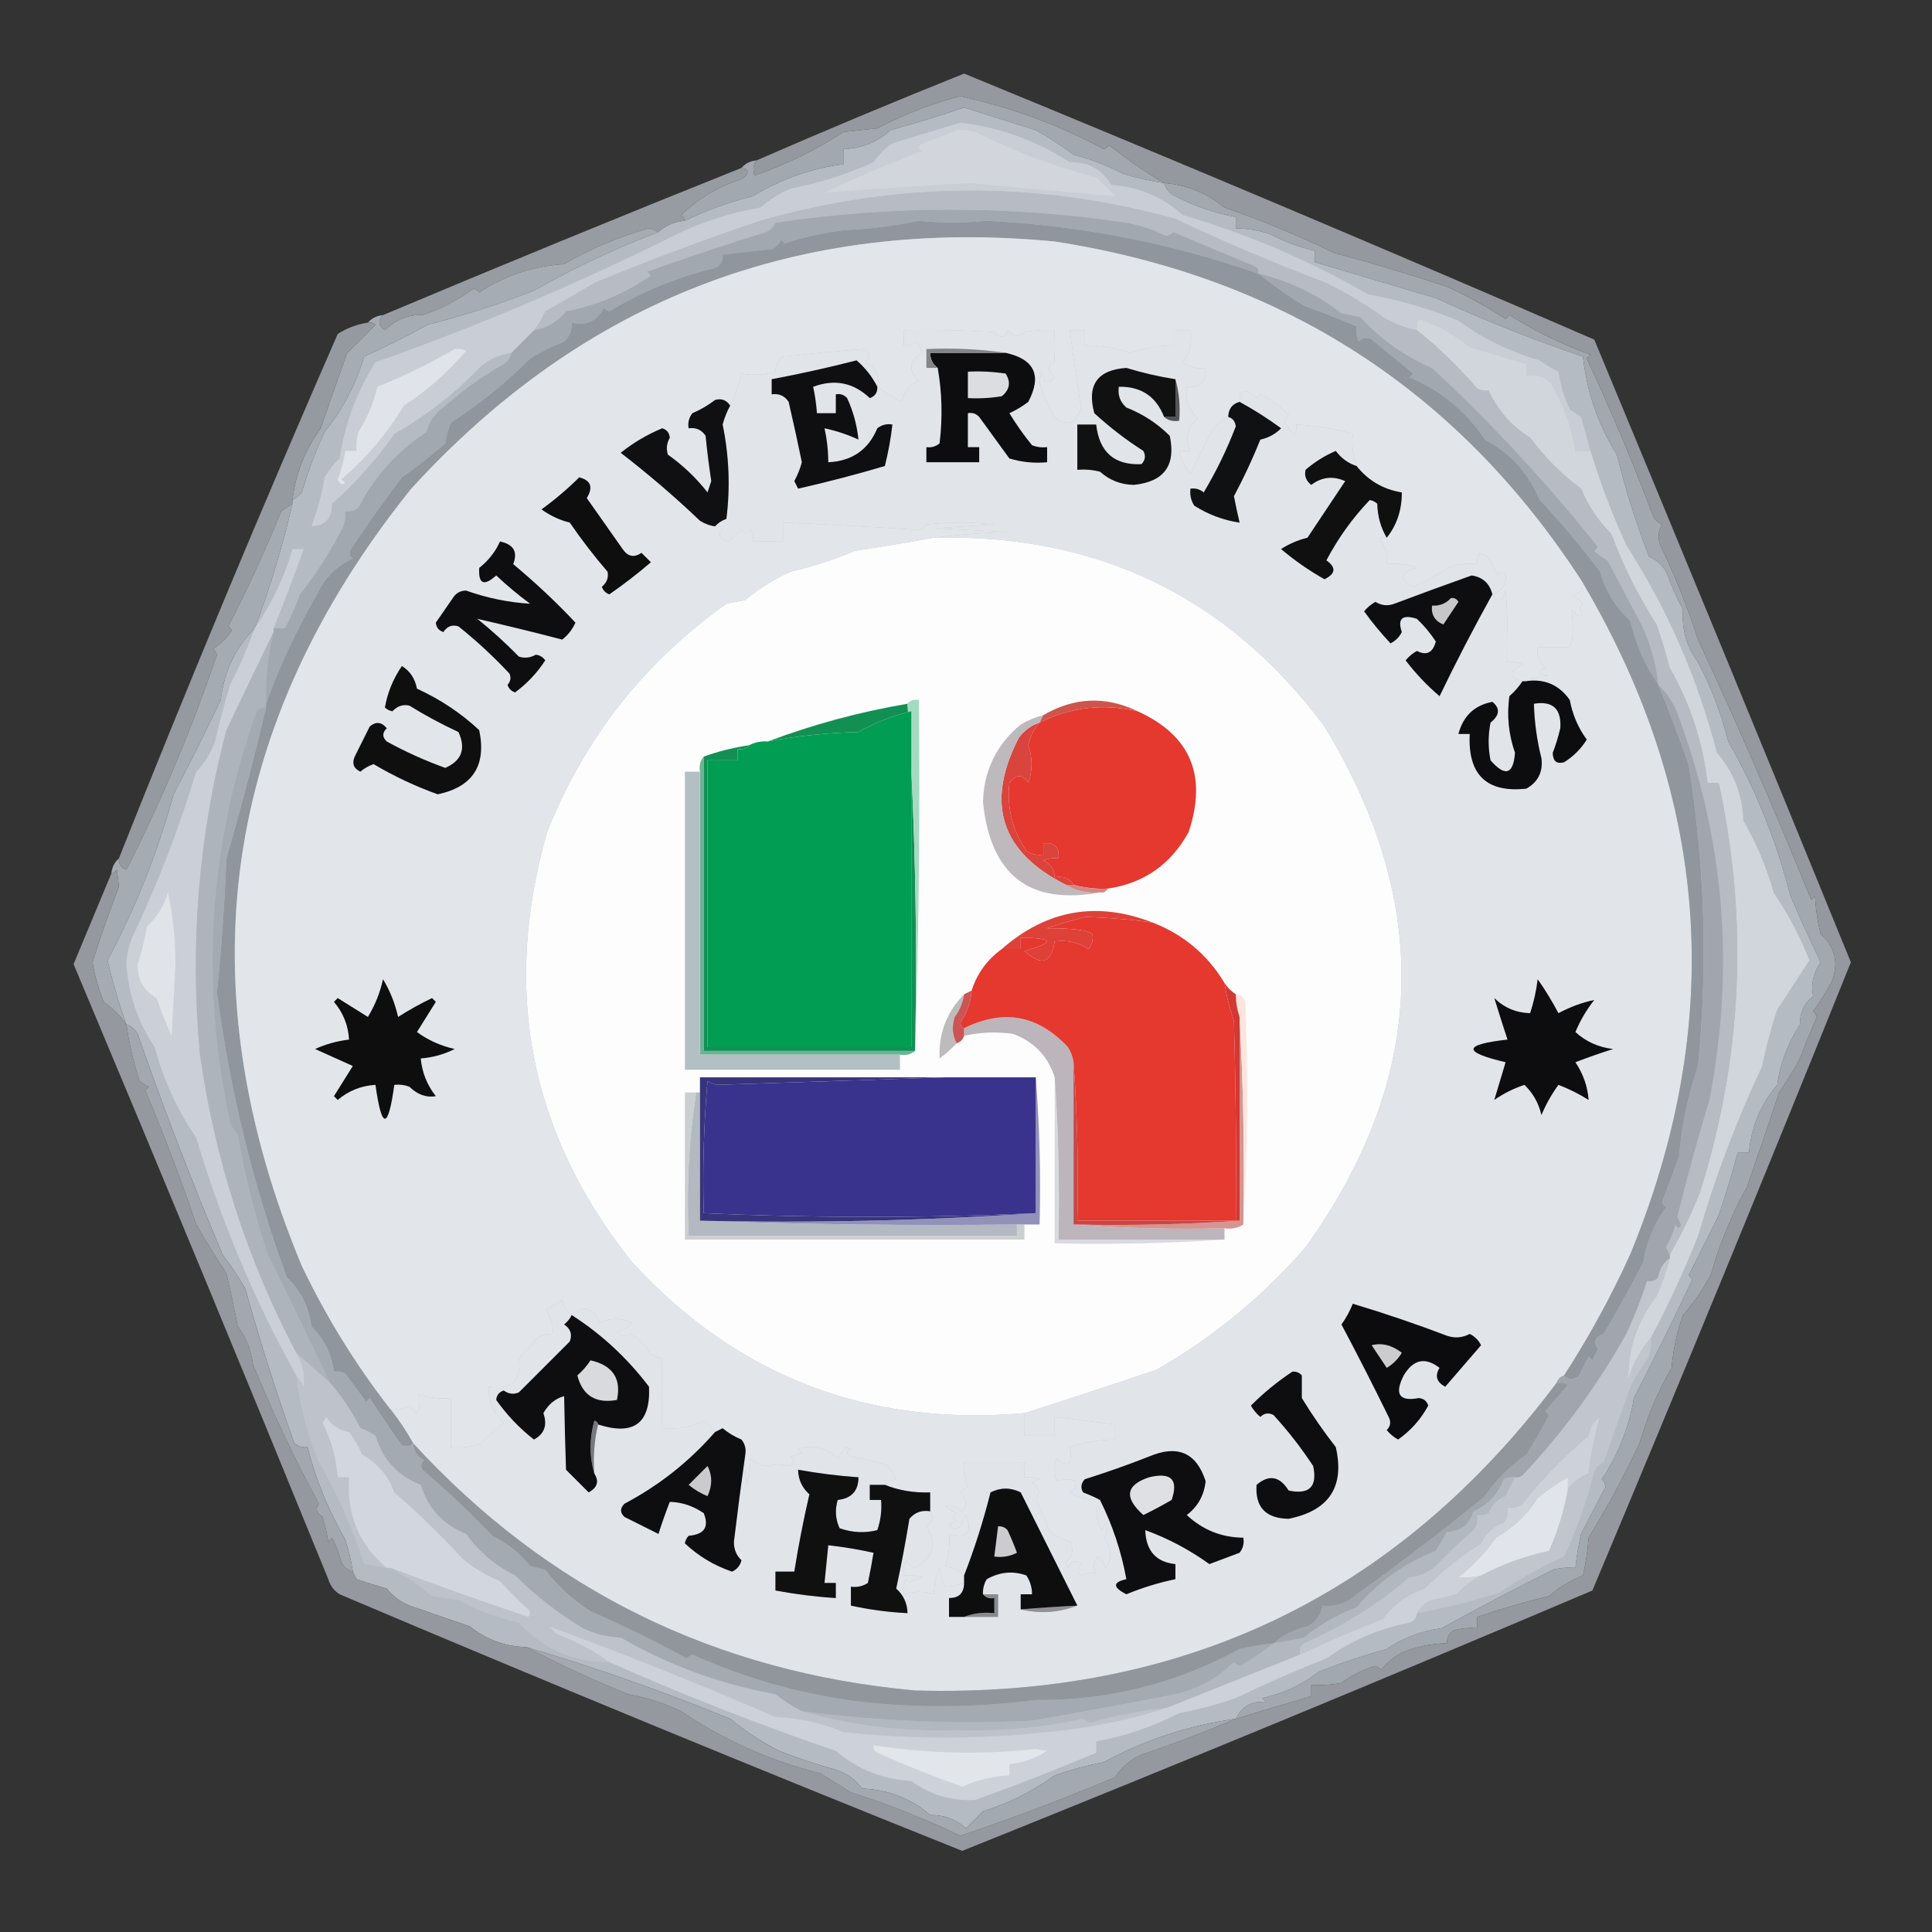 <?xml version="1.0" encoding="UTF-8"?>
<!DOCTYPE svg PUBLIC "-//W3C//DTD SVG 1.1//EN" "http://www.w3.org/Graphics/SVG/1.1/DTD/svg11.dtd">
<svg xmlns="http://www.w3.org/2000/svg" version="1.1" width="512px" height="512px" style="shape-rendering:geometricPrecision; text-rendering:geometricPrecision; image-rendering:optimizeQuality; fill-rule:evenodd; clip-rule:evenodd" xmlns:xlink="http://www.w3.org/1999/xlink">
<rect width="100%" height="100%" fill="#333333" stroke="none"/>
<g><path style="opacity:1" fill="#a2a8af" d="M 308.5,48.5 C 304.788,47.972 301.121,47.138 297.5,46C 293.405,43.84 289.072,42.173 284.5,41C 281.264,38.581 277.931,36.414 274.5,34.5C 268.167,32.5 261.833,30.5 255.5,28.5C 249.096,30.657 242.596,32.657 236,34.5C 232.459,37.685 228.293,39.352 223.5,39.5C 223.5,40.833 223.5,42.167 223.5,43.5C 214.949,44.65 206.949,47.483 199.5,52C 193.238,53.561 187.238,55.728 181.5,58.5C 181.389,57.883 181.056,57.383 180.5,57C 185.037,52.562 190.37,49.396 196.5,47.5C 198.656,45.872 198.656,44.872 196.5,44.5C 197.514,43.326 198.847,42.66 200.5,42.5C 199.588,43.738 199.421,45.072 200,46.5C 208.308,43.62 216.142,39.787 223.5,35C 226.5,34.667 229.5,34.333 232.5,34C 239.866,30.174 247.2,27.341 254.5,25.5C 267.839,28.39 280.505,33.057 292.5,39.5C 293.086,39.291 293.586,38.957 294,38.5C 298.625,42.222 303.459,45.555 308.5,48.5 Z"/></g>
<g><path style="opacity:1" fill="#979ca3" d="M 196.5,44.5 C 198.656,44.872 198.656,45.872 196.5,47.5C 190.37,49.396 185.037,52.562 180.5,57C 181.056,57.383 181.389,57.883 181.5,58.5C 178.771,58.755 176.438,59.755 174.5,61.5C 173.735,61.077 172.902,60.743 172,60.5C 164.065,62.72 156.565,65.886 149.5,70C 141.317,70.505 133.817,73.005 127,77.5C 126.586,77.043 126.086,76.709 125.5,76.5C 121.297,79.568 116.797,81.901 112,83.5C 108.334,83.31 105,84.643 102,87.5C 100.232,86.318 100.065,84.985 101.5,83.5C 133.059,70.22 164.726,57.22 196.5,44.5 Z"/></g>
<g><path style="opacity:1" fill="#a6acb3" d="M 174.5,61.5 C 163.197,65.78 152.197,70.947 141.5,77C 132.334,80.586 123.001,83.586 113.5,86C 107.956,89.036 102.289,91.869 96.5,94.5C 94.299,101.905 90.799,108.572 86,114.5C 83.609,119.603 81.609,124.937 80,130.5C 79.292,131.381 78.458,132.047 77.5,132.5C 78.331,125.537 80.831,119.204 85,113.5C 87.282,106.859 89.616,100.192 92,93.5C 94.597,91.114 97.097,88.614 99.5,86C 98.906,85.536 98.239,85.369 97.5,85.5C 98.514,84.326 99.847,83.66 101.5,83.5C 100.065,84.985 100.232,86.318 102,87.5C 105,84.643 108.334,83.31 112,83.5C 116.797,81.901 121.297,79.568 125.5,76.5C 126.086,76.709 126.586,77.043 127,77.5C 133.817,73.005 141.317,70.505 149.5,70C 156.565,65.886 164.065,62.72 172,60.5C 172.902,60.743 173.735,61.077 174.5,61.5 Z"/></g>
<g><path style="opacity:1" fill="#959aa1" d="M 97.5,85.5 C 98.239,85.369 98.906,85.536 99.5,86C 97.097,88.614 94.597,91.114 92,93.5C 89.616,100.192 87.282,106.859 85,113.5C 80.831,119.204 78.331,125.537 77.5,132.5C 77.5,132.833 77.5,133.167 77.5,133.5C 76.518,134.141 75.518,134.807 74.5,135.5C 70.316,145.883 65.65,156.05 60.5,166C 60.833,166.333 61.167,166.667 61.5,167C 60.167,169.009 58.5,170.676 56.5,172C 56.957,172.414 57.291,172.914 57.5,173.5C 50.838,193.146 42.838,212.146 33.5,230.5C 32.081,229.995 31.415,228.995 31.5,227.5C 50.055,180.832 69.389,134.499 89.5,88.5C 91.979,86.924 94.646,85.924 97.5,85.5 Z"/></g>
<g><path style="opacity:1" fill="#a4abb2" d="M 77.5,133.5 C 74.897,144.796 71.564,155.796 67.5,166.5C 62.374,171.684 59.374,178.017 58.5,185.5C 54.48,193.947 50.313,202.281 46,210.5C 41.79,225.855 35.957,240.521 28.5,254.5C 29.852,260.326 31.519,265.993 33.5,271.5C 31.882,269.215 29.882,267.215 27.5,265.5C 26.113,262.121 25.113,258.621 24.5,255C 26.627,248.288 28.96,241.621 31.5,235C 31.333,233.5 31.167,232 31,230.5C 30.617,231.056 30.117,231.389 29.5,231.5C 29.66,229.847 30.326,228.514 31.5,227.5C 31.415,228.995 32.081,229.995 33.5,230.5C 42.838,212.146 50.838,193.146 57.5,173.5C 57.291,172.914 56.957,172.414 56.5,172C 58.5,170.676 60.167,169.009 61.5,167C 61.167,166.667 60.833,166.333 60.5,166C 65.65,156.05 70.316,145.883 74.5,135.5C 75.518,134.807 76.518,134.141 77.5,133.5 Z"/></g>
<g><path style="opacity:1" fill="#a2a8b0" d="M 308.5,48.5 C 314.493,48.981 319.827,51.148 324.5,55C 334.396,58.411 344.063,62.411 353.5,67C 363.613,69.694 373.613,72.694 383.5,76C 388.916,78.457 394.083,81.29 399,84.5C 399.333,84.167 399.667,83.833 400,83.5C 406.814,87.769 413.981,91.269 421.5,94C 421.167,94.333 420.833,94.667 420.5,95C 427.006,108.937 432.839,122.77 438,136.5C 438.5,137.667 439.333,138.5 440.5,139C 439.424,140.726 439.257,142.559 440,144.5C 443.933,152.64 447.266,160.973 450,169.5C 460.556,192.135 470.556,215.135 480,238.5C 480.333,238.167 480.667,237.833 481,237.5C 481.176,240.882 481.676,244.215 482.5,247.5C 486.329,250.969 487.329,255.136 485.5,260C 484.016,262.797 482.349,265.464 480.5,268C 480.957,268.414 481.291,268.914 481.5,269.5C 479.902,273.126 478.402,276.793 477,280.5C 475.312,283.613 473.478,286.613 471.5,289.5C 468.734,297.786 465.901,306.12 463,314.5C 458.971,321.741 455.804,329.407 453.5,337.5C 451.494,341.513 448.994,345.18 446,348.5C 444.409,353.024 443.409,357.691 443,362.5C 439.349,368.804 436.515,375.471 434.5,382.5C 430.439,391.121 425.939,399.454 421,407.5C 420.754,410.89 420.254,414.223 419.5,417.5C 416.176,418.828 413.176,420.661 410.5,423C 404.055,424.538 397.722,426.372 391.5,428.5C 391.5,429.5 391.5,430.5 391.5,431.5C 389.473,431.338 387.473,431.505 385.5,432C 384.027,432.71 383.36,433.876 383.5,435.5C 379.306,435.55 375.306,436.383 371.5,438C 369.351,439.152 367.518,440.652 366,442.5C 365.586,442.043 365.086,441.709 364.5,441.5C 361.217,442.475 358.217,443.975 355.5,446C 352.854,446.497 350.187,446.664 347.5,446.5C 347.5,447.5 347.5,448.5 347.5,449.5C 340.845,451.487 334.178,453.487 327.5,455.5C 329.03,452.258 331.696,450.758 335.5,451C 335.167,450.667 334.833,450.333 334.5,450C 340.08,448.811 345.08,446.478 349.5,443C 355.409,440.69 361.409,438.69 367.5,437C 371.825,434.055 376.658,432.222 382,431.5C 391.795,426.134 401.628,420.967 411.5,416C 413.473,415.505 415.473,415.338 417.5,415.5C 417.804,412.478 418.304,409.478 419,406.5C 421.12,402.361 423.287,398.194 425.5,394C 425.355,393.228 425.022,392.561 424.5,392C 428.849,385.463 431.682,378.296 433,370.5C 438.351,360.127 443.518,349.627 448.5,339C 448.167,338.667 447.833,338.333 447.5,338C 450.167,332.675 452.834,327.342 455.5,322C 457.359,316.525 459.025,311.025 460.5,305.5C 461.5,305.5 462.5,305.5 463.5,305.5C 464.091,298.657 466.591,292.657 471,287.5C 471.702,282.02 473.702,276.687 477,271.5C 476.947,268.387 478.114,265.887 480.5,264C 479.863,260.865 480.529,257.865 482.5,255C 479.683,249.201 477.016,243.368 474.5,237.5C 470.817,222.919 465.317,209.252 458,196.5C 456.188,189.203 453.521,182.203 450,175.5C 446.975,171.429 445.641,166.762 446,161.5C 444.392,158.618 443.059,155.618 442,152.5C 441,150.167 439.333,148.5 437,147.5C 433.582,138.67 430.749,129.67 428.5,120.5C 423.557,112.678 420.557,104.012 419.5,94.5C 406.236,90.013 393.236,84.846 380.5,79C 369.807,75.828 359.14,72.661 348.5,69.5C 348.5,68.5 348.5,67.5 348.5,66.5C 344.308,65.492 340.308,63.992 336.5,62C 333.568,61.047 330.568,60.547 327.5,60.5C 327.5,59.5 327.5,58.5 327.5,57.5C 321.907,56.479 316.574,54.646 311.5,52C 309.937,51.241 308.937,50.074 308.5,48.5 Z"/></g>
<g><path style="opacity:1" fill="#b5bbc3" d="M 308.5,48.5 C 308.937,50.074 309.937,51.241 311.5,52C 316.574,54.646 321.907,56.479 327.5,57.5C 327.5,58.5 327.5,59.5 327.5,60.5C 330.568,60.547 333.568,61.047 336.5,62C 340.308,63.992 344.308,65.492 348.5,66.5C 348.5,67.5 348.5,68.5 348.5,69.5C 359.14,72.661 369.807,75.828 380.5,79C 393.236,84.846 406.236,90.013 419.5,94.5C 420.557,104.012 423.557,112.678 428.5,120.5C 430.749,129.67 433.582,138.67 437,147.5C 439.333,148.5 441,150.167 442,152.5C 443.059,155.618 444.392,158.618 446,161.5C 445.641,166.762 446.975,171.429 450,175.5C 453.521,182.203 456.188,189.203 458,196.5C 465.317,209.252 470.817,222.919 474.5,237.5C 477.016,243.368 479.683,249.201 482.5,255C 480.529,257.865 479.863,260.865 480.5,264C 478.114,265.887 476.947,268.387 477,271.5C 473.702,276.687 471.702,282.02 471,287.5C 466.591,292.657 464.091,298.657 463.5,305.5C 462.5,305.5 461.5,305.5 460.5,305.5C 459.025,311.025 457.359,316.525 455.5,322C 452.834,327.342 450.167,332.675 447.5,338C 447.833,338.333 448.167,338.667 448.5,339C 443.518,349.627 438.351,360.127 433,370.5C 431.682,378.296 428.849,385.463 424.5,392C 425.022,392.561 425.355,393.228 425.5,394C 423.287,398.194 421.12,402.361 419,406.5C 418.304,409.478 417.804,412.478 417.5,415.5C 415.473,415.338 413.473,415.505 411.5,416C 401.628,420.967 391.795,426.134 382,431.5C 376.658,432.222 371.825,434.055 367.5,437C 361.409,438.69 355.409,440.69 349.5,443C 345.08,446.478 340.08,448.811 334.5,450C 334.833,450.333 335.167,450.667 335.5,451C 331.696,450.758 329.03,452.258 327.5,455.5C 315.166,457.222 303.5,461.056 292.5,467C 288.08,467.862 283.747,469.029 279.5,470.5C 273.704,474.712 267.37,477.878 260.5,480C 259,481.5 257.5,483 256,484.5C 253.326,482.129 250.159,480.963 246.5,481C 241.382,476.587 235.382,474.254 228.5,474C 226.733,471.61 224.4,469.943 221.5,469C 216.396,467.613 211.396,465.946 206.5,464C 201.894,461.684 197.561,458.85 193.5,455.5C 175.984,448.327 157.984,441.994 139.5,436.5C 133.88,436.356 128.88,434.523 124.5,431C 119.167,429.167 113.833,427.333 108.5,425.5C 106.085,424.503 104.085,423.003 102.5,421C 99.81,420.229 97.144,419.396 94.5,418.5C 94.137,417.817 93.804,417.15 93.5,416.5C 93.073,413.624 92.406,410.791 91.5,408C 87.031,400.285 83.698,392.119 81.5,383.5C 80.178,383.67 79.011,383.337 78,382.5C 73.219,369.066 68.886,355.399 65,341.5C 63.181,338.375 61.181,335.375 59,332.5C 51.047,313.705 43.713,294.705 37,275.5C 36.502,273.456 35.335,272.122 33.5,271.5C 31.519,265.993 29.852,260.326 28.5,254.5C 35.957,240.521 41.79,225.855 46,210.5C 50.313,202.281 54.48,193.947 58.5,185.5C 59.374,178.017 62.374,171.684 67.5,166.5C 71.564,155.796 74.897,144.796 77.5,133.5C 77.5,133.167 77.5,132.833 77.5,132.5C 78.458,132.047 79.292,131.381 80,130.5C 81.609,124.937 83.609,119.603 86,114.5C 90.799,108.572 94.299,101.905 96.5,94.5C 102.289,91.869 107.956,89.036 113.5,86C 123.001,83.586 132.334,80.586 141.5,77C 152.197,70.947 163.197,65.78 174.5,61.5C 176.438,59.755 178.771,58.755 181.5,58.5C 187.238,55.728 193.238,53.561 199.5,52C 206.949,47.483 214.949,44.65 223.5,43.5C 223.5,42.167 223.5,40.833 223.5,39.5C 228.293,39.352 232.459,37.685 236,34.5C 242.596,32.657 249.096,30.657 255.5,28.5C 261.833,30.5 268.167,32.5 274.5,34.5C 277.931,36.414 281.264,38.581 284.5,41C 289.072,42.173 293.405,43.84 297.5,46C 301.121,47.138 304.788,47.972 308.5,48.5 Z"/></g>
<g><path style="opacity:1" fill="#cbcfd7" d="M 72.5,166.5 C 72.5,166.833 72.5,167.167 72.5,167.5C 68.338,176.089 64.171,184.755 60,193.5C 52.613,221.667 50.28,250.334 53,279.5C 57.009,307.461 65.509,333.795 78.5,358.5C 80.319,361.42 80.985,364.42 80.5,367.5C 79.824,366.398 79.158,365.398 78.5,364.5C 67.417,344.58 58.584,323.58 52,301.5C 47.007,294.222 43.34,286.222 41,277.5C 36.533,270.885 34.033,263.552 33.5,255.5C 33.594,253.077 34.094,250.744 35,248.5C 41.761,234.302 47.428,219.636 52,204.5C 54.215,202.21 55.882,199.543 57,196.5C 58.135,191.433 59.468,186.433 61,181.5C 63.456,176.634 65.623,171.634 67.5,166.5C 71.976,160.088 75.309,153.088 77.5,145.5C 78.5,145.5 79.5,145.5 80.5,145.5C 77.985,152.563 75.318,159.563 72.5,166.5 Z"/></g>
<g><path style="opacity:1" fill="#aeb4bc" d="M 72.5,167.5 C 70.995,173.722 70.328,180.055 70.5,186.5C 70.5,186.833 70.5,187.167 70.5,187.5C 69.504,187.414 68.671,187.748 68,188.5C 55.298,224.028 52.965,260.362 61,297.5C 61.419,298.672 62.085,299.672 63,300.5C 64.859,311.454 67.526,322.121 71,332.5C 76.613,343.873 82.113,355.206 87.5,366.5C 84.5,363.833 81.5,361.167 78.5,358.5C 65.509,333.795 57.009,307.461 53,279.5C 50.28,250.334 52.613,221.667 60,193.5C 64.171,184.755 68.338,176.089 72.5,167.5 Z"/></g>
<g><path style="opacity:1" fill="#fdfdfd" d="M 247.5,142.5 C 290.84,141.423 325.34,158.09 351,192.5C 379.801,239.815 378.135,285.815 346,330.5C 334.727,343.524 321.561,354.357 306.5,363C 294.628,367.014 282.961,370.848 271.5,374.5C 229.994,378.112 195.327,364.779 167.5,334.5C 140.422,300.571 132.922,262.571 145,220.5C 154.871,195.631 170.705,175.465 192.5,160C 194.167,159.667 195.833,159.333 197.5,159C 201.216,155.925 205.216,153.425 209.5,151.5C 215.376,150.152 221.043,148.319 226.5,146C 233.558,144.911 240.558,143.745 247.5,142.5 Z"/></g>
<g><path style="opacity:1" fill="#e1e5ea" d="M 325.5,110.5 C 326.649,110.791 327.316,111.624 327.5,113C 325.188,119.056 322.355,124.89 319,130.5C 317.989,129.663 316.822,129.33 315.5,129.5C 315.286,131.144 315.62,132.644 316.5,134C 320.219,136.364 324.219,137.864 328.5,138.5C 327.939,136.092 327.439,133.759 327,131.5C 329.623,126.59 331.956,121.59 334,116.5C 336.176,116.012 338.009,115.012 339.5,113.5C 335.941,110.894 332.275,108.56 328.5,106.5C 328.454,103.019 329.954,102.686 333,105.5C 333.333,105.167 333.667,104.833 334,104.5C 336.707,105.724 339.207,107.557 341.5,110C 340.978,110.561 340.645,111.228 340.5,112C 341.34,113.171 342.173,114.338 343,115.5C 343.483,114.552 343.649,113.552 343.5,112.5C 349.186,112.836 354.186,113.669 358.5,115C 358.195,118.091 358.528,120.924 359.5,123.5C 357.265,122.771 355.431,121.438 354,119.5C 351.078,120.755 348.411,122.422 346,124.5C 345.612,126.076 346.112,127.409 347.5,128.5C 350.264,126.392 353.264,126.059 356.5,127.5C 353.167,132.5 349.833,137.5 346.5,142.5C 343.97,143.132 341.637,144.132 339.5,145.5C 343.089,148.542 346.922,151.209 351,153.5C 353.981,152.045 354.148,150.378 351.5,148.5C 354.608,142.607 358.441,137.273 363,132.5C 363.772,132.645 364.439,132.978 365,133.5C 365.079,136.831 365.913,139.831 367.5,142.5C 366.761,142.369 366.094,142.536 365.5,143C 367.25,144.754 367.917,146.921 367.5,149.5C 370.247,149.187 372.914,149.52 375.5,150.5C 370.982,151.793 370.649,153.46 374.5,155.5C 377.676,154.142 380.676,152.476 383.5,150.5C 386.086,149.52 388.753,149.187 391.5,149.5C 391.35,146.074 392.516,145.741 395,148.5C 395.667,149.833 396.333,151.167 397,152.5C 397.667,151.167 398.333,151.167 399,152.5C 399.239,155.011 398.072,156.677 395.5,157.5C 396.95,159.986 398.116,159.653 399,156.5C 399.5,162.825 399.666,169.158 399.5,175.5C 400.873,175.343 402.207,175.51 403.5,176C 399.82,178.04 399.82,179.54 403.5,180.5C 402.542,181.962 401.376,183.295 400,184.5C 399.293,189.637 399.793,194.637 401.5,199.5C 401.057,205.258 398.89,205.925 395,201.5C 394.333,198.167 394.333,194.833 395,191.5C 397.435,189.563 397.602,187.73 395.5,186C 390.774,186.89 387.774,189.723 386.5,194.5C 387.5,194.5 388.5,194.5 389.5,194.5C 388.949,205.302 393.949,210.136 404.5,209C 407.589,207.236 408.922,204.57 408.5,201C 407.304,196.243 406.637,191.41 406.5,186.5C 411.51,185.674 413.843,187.841 413.5,193C 412.978,195.21 412.312,197.377 411.5,199.5C 411.527,201.704 412.527,202.538 414.5,202C 416.993,200.434 418.993,198.434 420.5,196C 418.241,192.912 416.741,189.412 416,185.5C 413.181,181.507 409.347,179.84 404.5,180.5C 406.292,179.691 408.292,179.191 410.5,179C 407.456,178.641 407.122,177.974 409.5,177C 407.808,175.599 407.141,173.766 407.5,171.5C 410.167,171.5 412.833,171.5 415.5,171.5C 416.799,171.054 417.132,167.721 416.5,161.5C 417.167,162.167 417.833,162.833 418.5,163.5C 418.833,163.167 419.167,162.833 419.5,162.5C 418.359,161.575 418.359,160.741 419.5,160C 418.672,159.085 417.672,158.419 416.5,158C 418.426,157.578 419.426,156.411 419.5,154.5C 453.197,211.611 457.363,270.944 432,332.5C 426.931,343.643 421.097,354.309 414.5,364.5C 413.5,364.833 412.833,365.5 412.5,366.5C 370.177,422.823 313.51,449.99 242.5,448C 189.515,443.173 145.181,421.339 109.5,382.5C 107.758,379.357 105.758,376.357 103.5,373.5C 105.262,373.643 106.929,373.309 108.5,372.5C 109.167,373.167 109.833,373.833 110.5,374.5C 111.242,372.892 111.409,371.225 111,369.5C 113.719,370.444 116.552,370.777 119.5,370.5C 119.5,374.833 119.5,379.167 119.5,383.5C 122.247,383.813 124.914,383.48 127.5,382.5C 129.397,380.524 131.397,378.69 133.5,377C 130.754,374.507 129.421,371.34 129.5,367.5C 135.627,368.305 138.294,365.805 137.5,360C 139.153,358.195 140.82,356.362 142.5,354.5C 143.736,353.754 145.07,353.421 146.5,353.5C 146.683,351.064 146.016,348.897 144.5,347C 146.081,346.293 147.581,345.46 149,344.5C 149.29,346.111 150.123,347.444 151.5,348.5C 154.611,345.733 157.111,346.4 159,350.5C 161.795,349.217 164.628,349.217 167.5,350.5C 166.408,351.831 165.074,352.664 163.5,353C 164.76,354.113 165.927,354.28 167,353.5C 169.403,354.781 171.237,356.614 172.5,359C 173.5,359.333 174.5,359.667 175.5,360C 175.328,366.041 175.328,372.208 175.5,378.5C 179.383,378.891 183.05,378.224 186.5,376.5C 187.735,377.34 188.735,378.34 189.5,379.5C 182.668,387.335 174.668,393.668 165.5,398.5C 164.289,399.72 164.289,400.887 165.5,402C 168.469,403.484 171.469,404.984 174.5,406.5C 175.399,403.654 176.399,400.82 177.5,398C 180.702,398.086 183.702,399.086 186.5,401C 187.989,404.666 186.655,406.666 182.5,407C 181.978,407.561 181.645,408.228 181.5,409C 185.074,412.375 189.24,414.875 194,416.5C 195.301,415.902 196.135,414.902 196.5,413.5C 195.104,412.148 194.437,410.481 194.5,408.5C 195.44,400.678 196.44,393.011 197.5,385.5C 197.336,388.187 197.503,390.854 198,393.5C 198.333,391.167 198.667,388.833 199,386.5C 200.18,387.684 201.68,388.351 203.5,388.5C 205.539,387.99 207.372,387.99 209,388.5C 210.487,387.747 210.654,386.914 209.5,386C 210.5,385.667 211.5,385.333 212.5,385C 212.167,384.667 211.833,384.333 211.5,384C 215.625,382.774 219.125,383.607 222,386.5C 222.759,385.354 223.426,384.354 224,383.5C 224.5,383.667 225,383.833 225.5,384C 224.167,384.667 224.167,385.333 225.5,386C 228.919,386.521 232.252,387.355 235.5,388.5C 236.262,389.628 236.929,390.795 237.5,392C 236.263,392.232 235.263,392.732 234.5,393.5C 233.167,393.5 231.833,393.5 230.5,393.5C 230.5,394.833 230.5,396.167 230.5,397.5C 231.5,397.5 232.5,397.5 233.5,397.5C 233.726,400.249 233.393,402.916 232.5,405.5C 229.19,406.349 225.856,406.182 222.5,405C 221.398,402.599 221.231,400.099 222,397.5C 225.66,397.102 227.494,395.102 227.5,391.5C 222.126,391.113 216.793,390.446 211.5,389.5C 211.571,392.139 212.571,394.306 214.5,396C 212.922,402.808 211.589,409.641 210.5,416.5C 208.833,416.5 207.167,416.5 205.5,416.5C 205.5,418.167 205.5,419.833 205.5,421.5C 210.789,422.488 216.122,423.155 221.5,423.5C 221.5,422.167 221.5,420.833 221.5,419.5C 220.5,419.5 219.5,419.5 218.5,419.5C 218.833,416.167 219.167,412.833 219.5,409.5C 223.538,409.958 227.538,410.624 231.5,411.5C 231.067,414.166 230.567,416.832 230,419.5C 228.644,420.38 227.144,420.714 225.5,420.5C 225.5,422.167 225.5,423.833 225.5,425.5C 230.433,426.587 235.433,427.253 240.5,427.5C 240.429,424.861 239.429,422.694 237.5,421C 238.823,414.857 239.99,408.691 241,402.5C 242.401,400.808 244.234,400.141 246.5,400.5C 247.509,401.939 247.176,403.272 245.5,404.5C 248.34,409.304 247.34,412.97 242.5,415.5C 241.353,415.182 240.519,414.516 240,413.5C 239.51,414.793 239.343,416.127 239.5,417.5C 241.199,417.34 242.866,417.506 244.5,418C 243.234,418.309 242.067,418.809 241,419.5C 240.667,419.167 240.333,418.833 240,418.5C 239.51,419.793 239.343,421.127 239.5,422.5C 242.272,421.629 244.938,421.629 247.5,422.5C 247.523,420.073 248.023,417.74 249,415.5C 249.202,417.256 249.702,418.922 250.5,420.5C 252.128,420.421 253.795,420.088 255.5,419.5C 255.475,422.179 254.142,423.512 251.5,423.5C 251.5,425.167 251.5,426.833 251.5,428.5C 252.833,428.5 254.167,428.5 255.5,428.5C 258.5,428.5 261.5,428.5 264.5,428.5C 264.5,426.5 264.5,424.5 264.5,422.5C 263.167,422.5 261.833,422.5 260.5,422.5C 260.421,421.07 260.754,419.736 261.5,418.5C 264.913,416.566 268.413,416.232 272,417.5C 273.009,419.025 273.509,420.692 273.5,422.5C 272.5,422.5 271.5,422.5 270.5,422.5C 270.5,423.833 270.5,425.167 270.5,426.5C 275.566,427.716 280.566,427.383 285.5,425.5C 280.57,415.64 275.57,405.64 270.5,395.5C 267.833,394.167 265.167,394.167 262.5,395.5C 260.584,403.128 258.251,410.461 255.5,417.5C 254.158,416.207 252.491,415.374 250.5,415C 251.444,412.281 251.777,409.448 251.5,406.5C 256.325,407.841 257.825,406.175 256,401.5C 255.5,402.5 255,403.5 254.5,404.5C 253.424,405.656 252.424,405.489 251.5,404C 252.167,403.667 252.833,403.333 253.5,403C 252.167,402.333 252.167,401.667 253.5,401C 252.328,400.581 251.328,399.915 250.5,399C 252.163,398.735 253.663,399.235 255,400.5C 256.328,398.978 256.162,397.311 254.5,395.5C 255.025,394.808 255.692,394.308 256.5,394C 255.577,391.959 255.244,389.792 255.5,387.5C 260.833,387.5 266.167,387.5 271.5,387.5C 271.5,388.833 271.5,390.167 271.5,391.5C 272.873,391.343 274.207,391.51 275.5,392C 274.833,392.333 274.167,392.667 273.5,393C 275.525,394.194 275.859,395.694 274.5,397.5C 275.942,400.05 277.108,402.716 278,405.5C 279.552,406.966 281.386,407.966 283.5,408.5C 284.615,410.489 284.282,412.322 282.5,414C 282.667,414.5 282.833,415 283,415.5C 283.826,413.595 284.993,413.261 286.5,414.5C 285.41,415.609 285.41,416.609 286.5,417.5C 287.732,416.855 289.065,416.689 290.5,417C 289.465,415.493 289.632,413.993 291,412.5C 291.915,413.328 292.581,414.328 293,415.5C 294.848,412.823 294.681,410.156 292.5,407.5C 293.428,406.232 293.595,404.899 293,403.5C 292.667,404.167 292.333,404.833 292,405.5C 290.344,402.947 290.177,400.281 291.5,397.5C 288.6,397.72 285.933,397.054 283.5,395.5C 284.811,394.742 285.311,393.742 285,392.5C 283.575,391.921 281.908,391.921 280,392.5C 279.333,390.5 279.333,388.5 280,386.5C 283.164,389.145 284.331,388.145 283.5,383.5C 287.37,382.201 291.37,381.534 295.5,381.5C 295.5,380.167 295.5,378.833 295.5,377.5C 290.167,376.833 284.833,376.167 279.5,375.5C 279.5,377.167 279.5,378.833 279.5,380.5C 276.833,380.5 274.167,380.5 271.5,380.5C 271.5,378.5 271.5,376.5 271.5,374.5C 282.961,370.848 294.628,367.014 306.5,363C 321.561,354.357 334.727,343.524 346,330.5C 378.135,285.815 379.801,239.815 351,192.5C 325.34,158.09 290.84,141.423 247.5,142.5C 253.987,141.672 260.654,141.172 267.5,141C 260.833,140.667 254.167,140.333 247.5,140C 252.833,139.667 258.167,139.333 263.5,139C 257.5,138.333 251.5,138.333 245.5,139C 245,139.5 244.5,140 244,140.5C 231.898,139.656 219.732,138.989 207.5,138.5C 207.5,140.167 207.5,141.833 207.5,143.5C 204.833,143.5 202.167,143.5 199.5,143.5C 199.649,142.448 199.483,141.448 199,140.5C 198.259,141.641 197.425,141.641 196.5,140.5C 195.335,141.491 194.168,142.491 193,143.5C 190.659,142.993 190.159,141.826 191.5,140C 190.906,139.536 190.239,139.369 189.5,139.5C 190.261,138.609 191.261,137.942 192.5,137.5C 193.55,129.138 193.217,120.805 191.5,112.5C 191.986,110.696 192.653,109.029 193.5,107.5C 194.79,104.798 195.79,101.964 196.5,99C 199.542,99.523 202.542,99.356 205.5,98.5C 205.48,96.857 206.147,95.524 207.5,94.5C 214.931,93.699 222.098,93.033 229,92.5C 230.617,93.536 230.784,94.703 229.5,96C 232.145,97.287 233.145,99.453 232.5,102.5C 234.549,103.976 236.716,105.31 239,106.5C 239.398,103.768 240.898,101.935 243.5,101C 240.581,98.052 240.914,95.552 244.5,93.5C 244,92.5 243.5,91.5 243,90.5C 241.989,91.337 240.822,91.67 239.5,91.5C 239.5,90.167 239.5,88.833 239.5,87.5C 247.507,87.334 255.507,87.5 263.5,88C 265.23,89.852 266.396,89.686 267,87.5C 268.593,89.285 270.093,89.452 271.5,88C 274.146,87.503 276.813,87.336 279.5,87.5C 279.296,90.545 279.296,93.379 279.5,96C 277.487,96.875 277.487,98.209 279.5,100C 277.594,101.993 276.427,101.493 276,98.5C 275.833,99.333 275.667,100.167 275.5,101C 275.964,103.694 277.297,106.861 279.5,110.5C 282.757,113.171 285.09,112.338 286.5,108C 285.38,101.174 284.38,94.341 283.5,87.5C 284.833,87.5 286.167,87.5 287.5,87.5C 287.5,88.833 287.5,90.167 287.5,91.5C 291.593,91.522 295.593,92.189 299.5,93.5C 303.407,92.189 307.407,91.522 311.5,91.5C 311.5,90.167 311.5,88.833 311.5,87.5C 312.833,87.5 314.167,87.5 315.5,87.5C 315.988,90.711 315.321,93.544 313.5,96C 315.25,97.319 317.25,97.819 319.5,97.5C 319.838,101.151 318.172,102.817 314.5,102.5C 314.07,105.862 315.07,108.695 317.5,111C 314.592,113.314 313.925,116.147 315.5,119.5C 314.5,119.5 313.5,119.5 312.5,119.5C 312.967,121.711 313.967,123.711 315.5,125.5C 317.123,122.135 318.789,118.801 320.5,115.5C 321.522,113.145 323.188,111.478 325.5,110.5 Z"/></g>
<g><path style="opacity:1" fill="#a2a8b0" d="M 333.5,72.5 C 341.566,74.384 348.9,77.884 355.5,83C 357.167,83.333 358.833,83.667 360.5,84C 365.88,89.886 372.213,94.386 379.5,97.5C 395.344,112.18 410.011,128.013 423.5,145C 423.167,145.333 422.833,145.667 422.5,146C 423.579,146.956 424.745,147.789 426,148.5C 428.981,154.164 431.981,159.831 435,165.5C 437.413,170.574 438.913,175.907 439.5,181.5C 435.959,176.409 433.459,170.742 432,164.5C 428.114,160.941 425.447,156.608 424,151.5C 419.061,144.889 413.727,138.556 408,132.5C 405.133,125.495 400.299,120.162 393.5,116.5C 388.535,109.044 381.869,103.544 373.5,100C 373.833,99.667 374.167,99.333 374.5,99C 370.858,96.03 367.191,93.03 363.5,90C 362.216,89.316 361.049,89.483 360,90.5C 359.51,89.207 359.343,87.873 359.5,86.5C 354.993,84.602 350.327,82.769 345.5,81C 341.225,78.38 337.225,75.546 333.5,72.5 Z"/></g>
<g><path style="opacity:1" fill="#90969d" d="M 333.5,72.5 C 337.225,75.546 341.225,78.38 345.5,81C 350.327,82.769 354.993,84.602 359.5,86.5C 359.343,87.873 359.51,89.207 360,90.5C 361.049,89.483 362.216,89.316 363.5,90C 367.191,93.03 370.858,96.03 374.5,99C 374.167,99.333 373.833,99.667 373.5,100C 381.869,103.544 388.535,109.044 393.5,116.5C 400.299,120.162 405.133,125.495 408,132.5C 413.727,138.556 419.061,144.889 424,151.5C 425.447,156.608 428.114,160.941 432,164.5C 433.459,170.742 435.959,176.409 439.5,181.5C 442.311,188.383 444.978,195.383 447.5,202.5C 451.785,229.027 452.618,255.694 450,282.5C 447.317,290.28 445.65,298.28 445,306.5C 443.499,310.506 441.999,314.506 440.5,318.5C 440.709,319.086 441.043,319.586 441.5,320C 438.371,324.326 436.371,329.159 435.5,334.5C 432.15,340.991 428.65,347.324 425,353.5C 422.664,354.292 422.164,355.625 423.5,357.5C 423,358.5 422.5,359.5 422,360.5C 421.667,360.167 421.333,359.833 421,359.5C 420.167,361.167 419.333,362.833 418.5,364.5C 417.042,365.782 415.708,365.782 414.5,364.5C 421.097,354.309 426.931,343.643 432,332.5C 457.363,270.944 453.197,211.611 419.5,154.5C 386.667,103.546 340,73.379 279.5,64C 211.674,57.493 154.841,79.327 109,129.5C 58.595,192.25 48.929,260.917 80,335.5C 86.539,349.154 94.373,361.821 103.5,373.5C 105.758,376.357 107.758,379.357 109.5,382.5C 108.577,383.303 107.577,383.47 106.5,383C 103.54,378.91 100.706,374.744 98,370.5C 97.667,370.833 97.333,371.167 97,371.5C 95.167,369 93.333,366.5 91.5,364C 90.552,363.517 89.552,363.351 88.5,363.5C 87.854,358.845 85.854,354.845 82.5,351.5C 81.876,346.381 79.709,342.048 76,338.5C 67.022,313.975 60.855,288.809 57.5,263C 58.681,251.249 59.515,239.415 60,227.5C 63.844,214.179 67.344,200.846 70.5,187.5C 70.5,187.167 70.5,186.833 70.5,186.5C 74.14,176.405 78.64,166.738 84,157.5C 86,153.144 89.167,149.977 93.5,148C 92.549,147.282 92.383,146.449 93,145.5C 97.265,139.057 101.765,132.724 106.5,126.5C 110.507,123.652 114.341,120.652 118,117.5C 118.251,115.567 118.751,113.734 119.5,112C 127.128,107.031 134.128,101.364 140.5,95C 143.343,93.217 146.343,91.717 149.5,90.5C 150.95,89.15 151.617,87.484 151.5,85.5C 155.49,86.385 158.323,85.051 160,81.5C 160.414,81.957 160.914,82.291 161.5,82.5C 170.2,77.209 179.533,73.376 189.5,71C 190.973,70.29 191.64,69.124 191.5,67.5C 195.819,66.965 200.152,66.465 204.5,66C 205.667,65.5 206.5,64.667 207,63.5C 207.333,63.833 207.667,64.167 208,64.5C 212.985,62.808 218.152,61.642 223.5,61C 230.243,60.716 236.91,59.883 243.5,58.5C 249.452,59.105 255.452,59.105 261.5,58.5C 286.4,59.748 310.4,64.415 333.5,72.5 Z"/></g>
<g><path style="opacity:1" fill="#6bb495" d="M 186.5,200.5 C 186.5,226.5 186.5,252.5 186.5,278.5C 205.167,278.5 223.833,278.5 242.5,278.5C 241.432,279.434 240.099,279.768 238.5,279.5C 220.833,279.5 203.167,279.5 185.5,279.5C 185.5,254.5 185.5,229.5 185.5,204.5C 185.232,202.901 185.566,201.568 186.5,200.5 Z"/></g>
<g><path style="opacity:1" fill="#b4bfc3" d="M 185.5,204.5 C 185.5,229.5 185.5,254.5 185.5,279.5C 203.167,279.5 220.833,279.5 238.5,279.5C 238.5,280.833 238.5,282.167 238.5,283.5C 219.5,283.5 200.5,283.5 181.5,283.5C 181.5,257.167 181.5,230.833 181.5,204.5C 182.833,204.5 184.167,204.5 185.5,204.5 Z"/></g>
<g><path style="opacity:1" fill="#129053" d="M 240.5,186.5 C 242.492,216.815 243.159,247.482 242.5,278.5C 223.833,278.5 205.167,278.5 186.5,278.5C 186.5,252.5 186.5,226.5 186.5,200.5C 190.298,199.132 194.298,198.132 198.5,197.5C 197.791,198.404 196.791,198.737 195.5,198.5C 195.5,199.5 195.5,200.5 195.5,201.5C 192.833,201.5 190.167,201.5 187.5,201.5C 187.5,226.833 187.5,252.167 187.5,277.5C 205.5,277.5 223.5,277.5 241.5,277.5C 241.5,247.833 241.5,218.167 241.5,188.5C 236.584,189.64 231.918,191.473 227.5,194C 219.409,194.171 211.409,195.005 203.5,196.5C 215.406,192.005 227.739,188.671 240.5,186.5 Z"/></g>
<g><path style="opacity:1" fill="#d9443c" d="M 275.5,191.5 C 273.984,193.199 272.984,195.199 272.5,197.5C 273.67,200.849 273.67,204.182 272.5,207.5C 270.952,205.078 269.286,205.078 267.5,207.5C 266.779,213.95 268.279,219.95 272,225.5C 273.356,226.38 274.856,226.714 276.5,226.5C 276.5,225.5 276.5,224.5 276.5,223.5C 279.5,223.167 280.833,224.5 280.5,227.5C 279.127,227.343 277.793,227.51 276.5,228C 278.439,228.908 279.439,230.408 279.5,232.5C 281.781,232.077 283.448,232.744 284.5,234.5C 283.833,234.5 283.167,234.5 282.5,234.5C 265.189,225.849 261.022,212.849 270,195.5C 271.451,193.536 273.284,192.203 275.5,191.5 Z"/></g>
<g><path style="opacity:1" fill="#bdb9bd" d="M 276.5,189.5 C 276.167,190.167 275.833,190.833 275.5,191.5C 273.284,192.203 271.451,193.536 270,195.5C 261.022,212.849 265.189,225.849 282.5,234.5C 285.171,236.118 288.171,236.785 291.5,236.5C 272.813,239.937 262.479,231.937 260.5,212.5C 260.755,204.156 264.088,197.323 270.5,192C 272.407,190.878 274.407,190.045 276.5,189.5 Z"/></g>
<g><path style="opacity:1" fill="#a4dbc0" d="M 240.5,186.5 C 241.209,185.596 242.209,185.263 243.5,185.5C 243.831,216.671 243.498,247.671 242.5,278.5C 243.159,247.482 242.492,216.815 240.5,186.5 Z"/></g>
<g><path style="opacity:1" fill="#e5382f" d="M 301.5,188.5 C 315.506,194.87 320.006,205.537 315,220.5C 310.279,229.103 303.112,234.103 293.5,235.5C 290.43,235.632 287.43,235.299 284.5,234.5C 283.448,232.744 281.781,232.077 279.5,232.5C 279.439,230.408 278.439,228.908 276.5,228C 277.793,227.51 279.127,227.343 280.5,227.5C 280.833,224.5 279.5,223.167 276.5,223.5C 276.5,224.5 276.5,225.5 276.5,226.5C 274.856,226.714 273.356,226.38 272,225.5C 268.279,219.95 266.779,213.95 267.5,207.5C 269.286,205.078 270.952,205.078 272.5,207.5C 273.67,204.182 273.67,200.849 272.5,197.5C 272.984,195.199 273.984,193.199 275.5,191.5C 283.733,187.385 292.4,186.385 301.5,188.5 Z"/></g>
<g><path style="opacity:1" fill="#019d53" d="M 198.5,197.5 C 200.042,196.699 201.708,196.366 203.5,196.5C 211.409,195.005 219.409,194.171 227.5,194C 231.918,191.473 236.584,189.64 241.5,188.5C 241.5,218.167 241.5,247.833 241.5,277.5C 223.5,277.5 205.5,277.5 187.5,277.5C 187.5,252.167 187.5,226.833 187.5,201.5C 190.167,201.5 192.833,201.5 195.5,201.5C 195.5,200.5 195.5,199.5 195.5,198.5C 196.791,198.737 197.791,198.404 198.5,197.5 Z"/></g>
<g><path style="opacity:1" fill="#ce554c" d="M 301.5,188.5 C 292.4,186.385 283.733,187.385 275.5,191.5C 275.833,190.833 276.167,190.167 276.5,189.5C 284.736,184.748 293.069,184.414 301.5,188.5 Z"/></g>
<g><path style="opacity:1" fill="#0d0d0f" d="M 403.5,180.5 C 403.833,180.5 404.167,180.5 404.5,180.5C 409.347,179.84 413.181,181.507 416,185.5C 416.741,189.412 418.241,192.912 420.5,196C 418.993,198.434 416.993,200.434 414.5,202C 412.527,202.538 411.527,201.704 411.5,199.5C 412.312,197.377 412.978,195.21 413.5,193C 413.843,187.841 411.51,185.674 406.5,186.5C 406.637,191.41 407.304,196.243 408.5,201C 408.922,204.57 407.589,207.236 404.5,209C 393.949,210.136 388.949,205.302 389.5,194.5C 388.5,194.5 387.5,194.5 386.5,194.5C 387.774,189.723 390.774,186.89 395.5,186C 397.602,187.73 397.435,189.563 395,191.5C 394.333,194.833 394.333,198.167 395,201.5C 398.89,205.925 401.057,205.258 401.5,199.5C 399.793,194.637 399.293,189.637 400,184.5C 401.376,183.295 402.542,181.962 403.5,180.5 Z"/></g>
<g><path style="opacity:1" fill="#0e0e10" d="M 395.5,157.5 C 390.534,166.436 385.867,175.436 381.5,184.5C 378.162,181.662 375.162,178.495 372.5,175C 373.354,173.978 374.354,173.145 375.5,172.5C 378.057,173.82 379.724,172.987 380.5,170C 379.072,167.815 377.405,165.815 375.5,164C 371.62,162.749 370.287,163.915 371.5,167.5C 370.833,168.833 369.833,169.833 368.5,170.5C 365.978,167.812 363.644,164.979 361.5,162C 362.354,160.978 363.354,160.145 364.5,159.5C 366.098,160.485 367.765,160.651 369.5,160C 376.357,157.416 383.191,154.916 390,152.5C 392.932,152.931 394.766,154.598 395.5,157.5 Z"/></g>
<g><path style="opacity:1" fill="#a2a8b0" d="M 333.5,72.5 C 310.4,64.415 286.4,59.748 261.5,58.5C 255.452,59.105 249.452,59.105 243.5,58.5C 236.91,59.883 230.243,60.716 223.5,61C 218.152,61.642 212.985,62.808 208,64.5C 207.667,64.167 207.333,63.833 207,63.5C 206.5,64.667 205.667,65.5 204.5,66C 200.152,66.465 195.819,66.965 191.5,67.5C 191.64,69.124 190.973,70.29 189.5,71C 179.533,73.376 170.2,77.209 161.5,82.5C 160.914,82.291 160.414,81.957 160,81.5C 158.323,85.051 155.49,86.385 151.5,85.5C 151.617,87.484 150.95,89.15 149.5,90.5C 146.343,91.717 143.343,93.217 140.5,95C 134.128,101.364 127.128,107.031 119.5,112C 118.751,113.734 118.251,115.567 118,117.5C 114.341,120.652 110.507,123.652 106.5,126.5C 101.765,132.724 97.265,139.057 93,145.5C 92.383,146.449 92.549,147.282 93.5,148C 89.167,149.977 86,153.144 84,157.5C 78.64,166.738 74.14,176.405 70.5,186.5C 70.328,180.055 70.995,173.722 72.5,167.5C 72.5,167.167 72.5,166.833 72.5,166.5C 73.5,166.5 74.5,166.5 75.5,166.5C 77.068,163.69 78.401,160.69 79.5,157.5C 83.934,151.896 87.767,145.896 91,139.5C 91.49,138.207 91.657,136.873 91.5,135.5C 92.822,135.67 93.989,135.337 95,134.5C 99.288,126.216 105.288,119.549 113,114.5C 113.69,111.804 115.19,109.637 117.5,108C 122.427,103.569 127.76,99.735 133.5,96.5C 134.612,95.735 135.279,94.735 135.5,93.5C 137.5,91.5 139.5,89.5 141.5,87.5C 144.932,86.912 147.765,85.245 150,82.5C 158.233,80.873 165.733,77.706 172.5,73C 172.167,72.667 171.833,72.333 171.5,72C 181.824,68.286 192.324,64.786 203,61.5C 204.169,60.992 205.002,60.158 205.5,59C 236.483,54.408 267.483,54.408 298.5,59C 302.166,59.666 305.666,60.833 309,62.5C 309.772,62.355 310.439,62.022 311,61.5C 318.152,64.577 325.318,67.577 332.5,70.5C 333.298,70.957 333.631,71.624 333.5,72.5 Z"/></g>
<g><path style="opacity:1" fill="#d1d6dd" d="M 421.5,119.5 C 424.093,128.025 427.26,136.358 431,144.5C 441.873,161.409 449.873,179.743 455,199.5C 459.432,204.585 461.766,210.585 462,217.5C 465.465,223.437 468.131,229.77 470,236.5C 473.826,242.141 476.993,248.141 479.5,254.5C 476.657,258.86 473.823,263.194 471,267.5C 469.348,272.406 468.015,277.406 467,282.5C 460.161,297.013 454.494,312.013 450,327.5C 446.283,336.871 442.116,345.871 437.5,354.5C 434.761,357.671 432.761,361.338 431.5,365.5C 431.432,357.413 433.932,350.08 439,343.5C 440.46,340.252 441.626,336.919 442.5,333.5C 442.5,333.167 442.5,332.833 442.5,332.5C 445.533,327.271 448.2,321.771 450.5,316C 461.756,280.352 463.423,244.186 455.5,207.5C 454.5,207.5 453.5,207.5 452.5,207.5C 451.279,196.67 447.946,186.504 442.5,177C 441.474,173.116 440.307,169.283 439,165.5C 434.191,157.99 430.191,149.99 427,141.5C 423.549,138.044 420.882,134.044 419,129.5C 413.885,125.719 409.385,121.219 405.5,116C 400.582,112.916 396.915,108.75 394.5,103.5C 393.448,103.649 392.448,103.483 391.5,103C 386.601,97.266 381.268,92.099 375.5,87.5C 375.351,86.448 375.517,85.448 376,84.5C 380.933,86.072 385.433,88.572 389.5,92C 394.544,93.404 399.544,94.904 404.5,96.5C 404.5,97.5 404.5,98.5 404.5,99.5C 407.044,99.104 409.211,99.771 411,101.5C 414.397,107.106 416.563,113.106 417.5,119.5C 418.833,119.5 420.167,119.5 421.5,119.5 Z"/></g>
<g><path style="opacity:1" fill="#c9ced6" d="M 421.5,119.5 C 420.167,119.5 418.833,119.5 417.5,119.5C 416.563,113.106 414.397,107.106 411,101.5C 409.211,99.771 407.044,99.104 404.5,99.5C 404.5,98.5 404.5,97.5 404.5,96.5C 399.544,94.904 394.544,93.404 389.5,92C 385.433,88.572 380.933,86.072 376,84.5C 375.517,85.448 375.351,86.448 375.5,87.5C 372.309,86.908 369.309,85.741 366.5,84C 361.813,80.641 356.813,77.641 351.5,75C 337.951,69.894 324.618,64.227 311.5,58C 274.832,47.877 238.165,48.043 201.5,58.5C 186.601,63.52 171.934,69.02 157.5,75C 153.239,77.591 148.906,80.091 144.5,82.5C 143.74,84.36 142.74,86.027 141.5,87.5C 139.5,89.5 137.5,91.5 135.5,93.5C 132.551,93.931 129.884,95.098 127.5,97C 120.748,104.075 113.082,110.075 104.5,115C 99.722,121.78 94.222,127.947 88,133.5C 88.026,137.305 86.192,139.305 82.5,139.5C 84.124,135.341 85.291,131.007 86,126.5C 87.093,124.651 88.426,122.984 90,121.5C 91.419,112.231 94.586,103.731 99.5,96C 126.814,86.347 153.481,75.014 179.5,62C 186.449,58.684 193.783,56.351 201.5,55C 203.921,52.906 206.588,51.24 209.5,50C 217.153,48.509 224.486,46.176 231.5,43C 232.833,41 234.5,39.333 236.5,38C 242.595,36.148 248.595,34.315 254.5,32.5C 265.011,33.76 274.678,37.26 283.5,43C 288.348,42.85 292.014,44.85 294.5,49C 301.794,49.538 308.127,52.205 313.5,57C 330.718,62.068 347.051,69.068 362.5,78C 370.792,79.488 378.792,81.821 386.5,85C 392.945,89.729 400.112,93.229 408,95.5C 409.587,96.67 411.253,97.67 413,98.5C 413.531,102.009 414.531,105.342 416,108.5C 417,109.167 418,109.833 419,110.5C 419.849,113.521 420.683,116.521 421.5,119.5 Z"/></g>
<g><path style="opacity:1" fill="#e0e4ea" d="M 120.5,92.5 C 121.552,92.35 122.552,92.517 123.5,93C 118.738,98.638 113.238,103.471 107,107.5C 102.538,114.955 97.038,121.455 90.5,127C 90.833,127.333 91.167,127.667 91.5,128C 90.516,128.591 89.85,128.257 89.5,127C 90.479,124.567 91.145,122.067 91.5,119.5C 92.5,119.5 93.5,119.5 94.5,119.5C 94.34,117.801 94.507,116.134 95,114.5C 97.346,110.807 99.012,106.807 100,102.5C 107.169,99.624 114.002,96.291 120.5,92.5 Z"/></g>
<g><path style="opacity:1" fill="#b6bbc4" d="M 375.5,87.5 C 381.268,92.099 386.601,97.266 391.5,103C 392.448,103.483 393.448,103.649 394.5,103.5C 396.915,108.75 400.582,112.916 405.5,116C 409.385,121.219 413.885,125.719 419,129.5C 420.882,134.044 423.549,138.044 427,141.5C 430.191,149.99 434.191,157.99 439,165.5C 440.307,169.283 441.474,173.116 442.5,177C 447.946,186.504 451.279,196.67 452.5,207.5C 453.5,207.5 454.5,207.5 455.5,207.5C 463.423,244.186 461.756,280.352 450.5,316C 448.2,321.771 445.533,327.271 442.5,332.5C 442.196,331.85 441.863,331.183 441.5,330.5C 442.609,328.615 443.443,326.615 444,324.5C 444.654,325.696 445.154,325.696 445.5,324.5C 445.167,323.833 444.833,323.167 444.5,322.5C 447.068,312.097 449.901,301.764 453,291.5C 459.841,256.447 457.008,222.28 444.5,189C 443.337,186.042 441.67,183.542 439.5,181.5C 438.913,175.907 437.413,170.574 435,165.5C 431.981,159.831 428.981,154.164 426,148.5C 424.745,147.789 423.579,146.956 422.5,146C 422.833,145.667 423.167,145.333 423.5,145C 410.011,128.013 395.344,112.18 379.5,97.5C 372.213,94.386 365.88,89.886 360.5,84C 358.833,83.667 357.167,83.333 355.5,83C 348.9,77.884 341.566,74.384 333.5,72.5C 333.631,71.624 333.298,70.957 332.5,70.5C 325.318,67.577 318.152,64.577 311,61.5C 310.439,62.022 309.772,62.355 309,62.5C 305.666,60.833 302.166,59.666 298.5,59C 267.483,54.408 236.483,54.408 205.5,59C 205.002,60.158 204.169,60.992 203,61.5C 192.324,64.786 181.824,68.286 171.5,72C 171.833,72.333 172.167,72.667 172.5,73C 165.733,77.706 158.233,80.873 150,82.5C 147.765,85.245 144.932,86.912 141.5,87.5C 142.74,86.027 143.74,84.36 144.5,82.5C 148.906,80.091 153.239,77.591 157.5,75C 171.934,69.02 186.601,63.52 201.5,58.5C 238.165,48.043 274.832,47.877 311.5,58C 324.618,64.227 337.951,69.894 351.5,75C 356.813,77.641 361.813,80.641 366.5,84C 369.309,85.741 372.309,86.908 375.5,87.5 Z"/></g>
<g><path style="opacity:1" fill="#e2e6eb" d="M 419.5,154.5 C 419.426,156.411 418.426,157.578 416.5,158C 417.672,158.419 418.672,159.085 419.5,160C 418.359,160.741 418.359,161.575 419.5,162.5C 419.167,162.833 418.833,163.167 418.5,163.5C 417.833,162.833 417.167,162.167 416.5,161.5C 417.132,167.721 416.799,171.054 415.5,171.5C 412.833,171.5 410.167,171.5 407.5,171.5C 407.141,173.766 407.808,175.599 409.5,177C 407.122,177.974 407.456,178.641 410.5,179C 408.292,179.191 406.292,179.691 404.5,180.5C 404.167,180.5 403.833,180.5 403.5,180.5C 399.82,179.54 399.82,178.04 403.5,176C 402.207,175.51 400.873,175.343 399.5,175.5C 399.666,169.158 399.5,162.825 399,156.5C 398.116,159.653 396.95,159.986 395.5,157.5C 398.072,156.677 399.239,155.011 399,152.5C 398.333,151.167 397.667,151.167 397,152.5C 396.333,151.167 395.667,149.833 395,148.5C 392.516,145.741 391.35,146.074 391.5,149.5C 388.753,149.187 386.086,149.52 383.5,150.5C 380.676,152.476 377.676,154.142 374.5,155.5C 370.649,153.46 370.982,151.793 375.5,150.5C 372.914,149.52 370.247,149.187 367.5,149.5C 367.917,146.921 367.25,144.754 365.5,143C 366.094,142.536 366.761,142.369 367.5,142.5C 370.173,139.151 371.506,135.151 371.5,130.5C 366.601,129.717 362.601,127.383 359.5,123.5C 358.528,120.924 358.195,118.091 358.5,115C 354.186,113.669 349.186,112.836 343.5,112.5C 343.649,113.552 343.483,114.552 343,115.5C 342.173,114.338 341.34,113.171 340.5,112C 340.645,111.228 340.978,110.561 341.5,110C 339.207,107.557 336.707,105.724 334,104.5C 333.667,104.833 333.333,105.167 333,105.5C 329.954,102.686 328.454,103.019 328.5,106.5C 326.554,107.035 325.554,108.368 325.5,110.5C 323.188,111.478 321.522,113.145 320.5,115.5C 318.789,118.801 317.123,122.135 315.5,125.5C 313.967,123.711 312.967,121.711 312.5,119.5C 313.5,119.5 314.5,119.5 315.5,119.5C 313.925,116.147 314.592,113.314 317.5,111C 315.07,108.695 314.07,105.862 314.5,102.5C 318.172,102.817 319.838,101.151 319.5,97.5C 317.25,97.819 315.25,97.319 313.5,96C 315.321,93.544 315.988,90.711 315.5,87.5C 314.167,87.5 312.833,87.5 311.5,87.5C 311.5,88.833 311.5,90.167 311.5,91.5C 307.407,91.522 303.407,92.189 299.5,93.5C 295.593,92.189 291.593,91.522 287.5,91.5C 287.5,90.167 287.5,88.833 287.5,87.5C 286.167,87.5 284.833,87.5 283.5,87.5C 284.38,94.341 285.38,101.174 286.5,108C 285.09,112.338 282.757,113.171 279.5,110.5C 277.297,106.861 275.964,103.694 275.5,101C 275.667,100.167 275.833,99.333 276,98.5C 276.427,101.493 277.594,101.993 279.5,100C 277.487,98.209 277.487,96.875 279.5,96C 279.296,93.379 279.296,90.545 279.5,87.5C 276.813,87.336 274.146,87.503 271.5,88C 270.093,89.452 268.593,89.285 267,87.5C 266.396,89.686 265.23,89.852 263.5,88C 255.507,87.5 247.507,87.334 239.5,87.5C 239.5,88.833 239.5,90.167 239.5,91.5C 240.822,91.67 241.989,91.337 243,90.5C 243.5,91.5 244,92.5 244.5,93.5C 240.914,95.552 240.581,98.052 243.5,101C 240.898,101.935 239.398,103.768 239,106.5C 236.716,105.31 234.549,103.976 232.5,102.5C 233.145,99.453 232.145,97.287 229.5,96C 230.784,94.703 230.617,93.536 229,92.5C 222.098,93.033 214.931,93.699 207.5,94.5C 206.147,95.524 205.48,96.857 205.5,98.5C 202.542,99.356 199.542,99.523 196.5,99C 195.79,101.964 194.79,104.798 193.5,107.5C 192.527,106.016 191.193,105.516 189.5,106C 187.664,107.419 185.664,108.586 183.5,109.5C 182.571,110.689 182.238,112.022 182.5,113.5C 184.451,113.227 185.951,113.893 187,115.5C 187.39,119.514 187.89,123.514 188.5,127.5C 188.167,128.5 187.833,129.5 187.5,130.5C 184.481,126.647 180.981,123.313 177,120.5C 176.504,118.965 176.67,117.465 177.5,116C 177.387,114.72 176.72,113.887 175.5,113.5C 171.504,115.163 167.837,117.329 164.5,120C 171.769,125.596 178.769,131.596 185.5,138C 186.745,138.791 188.078,139.291 189.5,139.5C 190.239,139.369 190.906,139.536 191.5,140C 190.159,141.826 190.659,142.993 193,143.5C 194.168,142.491 195.335,141.491 196.5,140.5C 197.425,141.641 198.259,141.641 199,140.5C 199.483,141.448 199.649,142.448 199.5,143.5C 202.167,143.5 204.833,143.5 207.5,143.5C 207.5,141.833 207.5,140.167 207.5,138.5C 219.732,138.989 231.898,139.656 244,140.5C 244.5,140 245,139.5 245.5,139C 251.5,138.333 257.5,138.333 263.5,139C 258.167,139.333 252.833,139.667 247.5,140C 254.167,140.333 260.833,140.667 267.5,141C 260.654,141.172 253.987,141.672 247.5,142.5C 240.558,143.745 233.558,144.911 226.5,146C 221.043,148.319 215.376,150.152 209.5,151.5C 205.216,153.425 201.216,155.925 197.5,159C 195.833,159.333 194.167,159.667 192.5,160C 170.705,175.465 154.871,195.631 145,220.5C 132.922,262.571 140.422,300.571 167.5,334.5C 195.327,364.779 229.994,378.112 271.5,374.5C 271.5,376.5 271.5,378.5 271.5,380.5C 274.167,380.5 276.833,380.5 279.5,380.5C 279.5,378.833 279.5,377.167 279.5,375.5C 284.833,376.167 290.167,376.833 295.5,377.5C 295.5,378.833 295.5,380.167 295.5,381.5C 291.37,381.534 287.37,382.201 283.5,383.5C 284.331,388.145 283.164,389.145 280,386.5C 279.333,388.5 279.333,390.5 280,392.5C 281.908,391.921 283.575,391.921 285,392.5C 285.311,393.742 284.811,394.742 283.5,395.5C 285.933,397.054 288.6,397.72 291.5,397.5C 290.177,400.281 290.344,402.947 292,405.5C 292.333,404.833 292.667,404.167 293,403.5C 293.595,404.899 293.428,406.232 292.5,407.5C 294.681,410.156 294.848,412.823 293,415.5C 292.581,414.328 291.915,413.328 291,412.5C 289.632,413.993 289.465,415.493 290.5,417C 289.065,416.689 287.732,416.855 286.5,417.5C 285.41,416.609 285.41,415.609 286.5,414.5C 284.993,413.261 283.826,413.595 283,415.5C 282.833,415 282.667,414.5 282.5,414C 284.282,412.322 284.615,410.489 283.5,408.5C 281.386,407.966 279.552,406.966 278,405.5C 277.108,402.716 275.942,400.05 274.5,397.5C 275.859,395.694 275.525,394.194 273.5,393C 274.167,392.667 274.833,392.333 275.5,392C 274.207,391.51 272.873,391.343 271.5,391.5C 271.5,390.167 271.5,388.833 271.5,387.5C 266.167,387.5 260.833,387.5 255.5,387.5C 255.244,389.792 255.577,391.959 256.5,394C 255.692,394.308 255.025,394.808 254.5,395.5C 256.162,397.311 256.328,398.978 255,400.5C 253.663,399.235 252.163,398.735 250.5,399C 251.328,399.915 252.328,400.581 253.5,401C 252.167,401.667 252.167,402.333 253.5,403C 252.833,403.333 252.167,403.667 251.5,404C 252.424,405.489 253.424,405.656 254.5,404.5C 255,403.5 255.5,402.5 256,401.5C 257.825,406.175 256.325,407.841 251.5,406.5C 251.777,409.448 251.444,412.281 250.5,415C 252.491,415.374 254.158,416.207 255.5,417.5C 255.5,418.167 255.5,418.833 255.5,419.5C 253.795,420.088 252.128,420.421 250.5,420.5C 249.702,418.922 249.202,417.256 249,415.5C 248.023,417.74 247.523,420.073 247.5,422.5C 244.938,421.629 242.272,421.629 239.5,422.5C 239.343,421.127 239.51,419.793 240,418.5C 240.333,418.833 240.667,419.167 241,419.5C 242.067,418.809 243.234,418.309 244.5,418C 242.866,417.506 241.199,417.34 239.5,417.5C 239.343,416.127 239.51,414.793 240,413.5C 240.519,414.516 241.353,415.182 242.5,415.5C 247.34,412.97 248.34,409.304 245.5,404.5C 247.176,403.272 247.509,401.939 246.5,400.5C 246.5,398.833 246.5,397.167 246.5,395.5C 242.236,395.656 238.236,394.989 234.5,393.5C 235.263,392.732 236.263,392.232 237.5,392C 236.929,390.795 236.262,389.628 235.5,388.5C 232.252,387.355 228.919,386.521 225.5,386C 224.167,385.333 224.167,384.667 225.5,384C 225,383.833 224.5,383.667 224,383.5C 223.426,384.354 222.759,385.354 222,386.5C 219.125,383.607 215.625,382.774 211.5,384C 211.833,384.333 212.167,384.667 212.5,385C 211.5,385.333 210.5,385.667 209.5,386C 210.654,386.914 210.487,387.747 209,388.5C 207.372,387.99 205.539,387.99 203.5,388.5C 201.68,388.351 200.18,387.684 199,386.5C 198.667,388.833 198.333,391.167 198,393.5C 197.503,390.854 197.336,388.187 197.5,385.5C 197.762,384.022 197.429,382.689 196.5,381.5C 194.668,380.752 193.001,379.752 191.5,378.5C 190.817,378.863 190.15,379.196 189.5,379.5C 188.735,378.34 187.735,377.34 186.5,376.5C 183.05,378.224 179.383,378.891 175.5,378.5C 175.328,372.208 175.328,366.041 175.5,360C 174.5,359.667 173.5,359.333 172.5,359C 171.237,356.614 169.403,354.781 167,353.5C 165.927,354.28 164.76,354.113 163.5,353C 165.074,352.664 166.408,351.831 167.5,350.5C 164.628,349.217 161.795,349.217 159,350.5C 157.111,346.4 154.611,345.733 151.5,348.5C 150.123,347.444 149.29,346.111 149,344.5C 147.581,345.46 146.081,346.293 144.5,347C 146.016,348.897 146.683,351.064 146.5,353.5C 145.07,353.421 143.736,353.754 142.5,354.5C 140.82,356.362 139.153,358.195 137.5,360C 138.294,365.805 135.627,368.305 129.5,367.5C 129.421,371.34 130.754,374.507 133.5,377C 131.397,378.69 129.397,380.524 127.5,382.5C 124.914,383.48 122.247,383.813 119.5,383.5C 119.5,379.167 119.5,374.833 119.5,370.5C 116.552,370.777 113.719,370.444 111,369.5C 111.409,371.225 111.242,372.892 110.5,374.5C 109.833,373.833 109.167,373.167 108.5,372.5C 106.929,373.309 105.262,373.643 103.5,373.5C 94.373,361.821 86.539,349.154 80,335.5C 48.929,260.917 58.595,192.25 109,129.5C 154.841,79.327 211.674,57.493 279.5,64C 340,73.379 386.667,103.546 419.5,154.5 Z"/></g>
<g><path style="opacity:1" fill="#0f0f10" d="M 106.5,176.5 C 108.65,177.815 109.984,179.815 110.5,182.5C 116.676,185.325 122.176,188.992 127,193.5C 128.953,202.87 125.286,208.536 116,210.5C 110.104,208.386 104.438,205.72 99,202.5C 97.715,202.95 96.548,203.617 95.5,204.5C 93.717,203.652 93.217,202.319 94,200.5C 95.333,197.833 96.667,195.167 98,192.5C 99.635,191.151 101.135,191.318 102.5,193C 101.269,194.183 101.269,195.349 102.5,196.5C 107.501,199.251 112.668,201.585 118,203.5C 122.356,201.59 123.523,198.423 121.5,194C 117.007,191.921 112.674,189.588 108.5,187C 106.801,186.607 105.301,187.107 104,188.5C 103.228,188.355 102.561,188.022 102,187.5C 102.671,183.607 104.171,179.94 106.5,176.5 Z"/></g>
<g><path style="opacity:1" fill="#c7c7ca" d="M 384.5,158.5 C 385.376,158.369 386.043,158.702 386.5,159.5C 385.167,161.5 383.833,163.5 382.5,165.5C 380.244,164.579 379.244,162.912 379.5,160.5C 381.553,160.598 383.22,159.931 384.5,158.5 Z"/></g>
<g><path style="opacity:1" fill="#0e0e10" d="M 132.5,143.5 C 136.115,144.248 137.282,146.248 136,149.5C 141.866,154.369 147.366,159.536 152.5,165C 151.705,166.795 150.538,168.295 149,169.5C 141.383,167.516 133.883,165.683 126.5,164C 130.356,167.1 134.023,170.433 137.5,174C 139.035,174.496 140.535,174.33 142,173.5C 143.059,173.63 143.892,174.13 144.5,175C 142.355,178.312 139.688,181.146 136.5,183.5C 135.5,183.167 134.833,182.5 134.5,181.5C 135.326,180.549 135.492,179.549 135,178.5C 130.785,173.985 126.285,169.818 121.5,166C 119.865,165.46 118.532,165.96 117.5,167.5C 116.28,167.113 115.613,166.28 115.5,165C 116.985,162.844 118.485,160.677 120,158.5C 120.804,157.196 121.971,156.529 123.5,156.5C 129.067,158.478 134.734,159.645 140.5,160C 137.354,157.688 134.354,155.188 131.5,152.5C 128.235,155.45 126.735,154.783 127,150.5C 129.454,148.559 131.287,146.225 132.5,143.5 Z"/></g>
<g><path style="opacity:1" fill="#101011" d="M 359.5,123.5 C 362.601,127.383 366.601,129.717 371.5,130.5C 371.506,135.151 370.173,139.151 367.5,142.5C 365.913,139.831 365.079,136.831 365,133.5C 364.439,132.978 363.772,132.645 363,132.5C 358.441,137.273 354.608,142.607 351.5,148.5C 354.148,150.378 353.981,152.045 351,153.5C 346.922,151.209 343.089,148.542 339.5,145.5C 341.637,144.132 343.97,143.132 346.5,142.5C 349.833,137.5 353.167,132.5 356.5,127.5C 353.264,126.059 350.264,126.392 347.5,128.5C 346.112,127.409 345.612,126.076 346,124.5C 348.411,122.422 351.078,120.755 354,119.5C 355.431,121.438 357.265,122.771 359.5,123.5 Z"/></g>
<g><path style="opacity:1" fill="#0e0e0f" d="M 153.5,126.5 C 156.599,127.287 157.266,129.121 155.5,132C 158.652,136.489 161.819,140.989 165,145.5C 166.396,147.527 168.062,147.86 170,146.5C 170.833,147.333 171.667,148.167 172.5,149C 168.976,152.025 165.309,154.858 161.5,157.5C 160.5,157.167 159.833,156.5 159.5,155.5C 160.833,154.38 161.333,153.047 161,151.5C 157.425,147.347 154.091,143.014 151,138.5C 148.344,137.846 145.844,136.679 143.5,135C 147.09,132.386 150.424,129.552 153.5,126.5 Z"/></g>
<g><path style="opacity:1" fill="#101112" d="M 328.5,106.5 C 332.275,108.56 335.941,110.894 339.5,113.5C 338.009,115.012 336.176,116.012 334,116.5C 331.956,121.59 329.623,126.59 327,131.5C 327.439,133.759 327.939,136.092 328.5,138.5C 324.219,137.864 320.219,136.364 316.5,134C 315.62,132.644 315.286,131.144 315.5,129.5C 316.822,129.33 317.989,129.663 319,130.5C 322.355,124.89 325.188,119.056 327.5,113C 327.316,111.624 326.649,110.791 325.5,110.5C 325.554,108.368 326.554,107.035 328.5,106.5 Z"/></g>
<g><path style="opacity:1" fill="#101012" d="M 193.5,107.5 C 192.653,109.029 191.986,110.696 191.5,112.5C 193.217,120.805 193.55,129.138 192.5,137.5C 191.261,137.942 190.261,138.609 189.5,139.5C 188.078,139.291 186.745,138.791 185.5,138C 178.769,131.596 171.769,125.596 164.5,120C 167.837,117.329 171.504,115.163 175.5,113.5C 176.72,113.887 177.387,114.72 177.5,116C 176.67,117.465 176.504,118.965 177,120.5C 180.981,123.313 184.481,126.647 187.5,130.5C 187.833,129.5 188.167,128.5 188.5,127.5C 187.89,123.514 187.39,119.514 187,115.5C 185.951,113.893 184.451,113.227 182.5,113.5C 182.238,112.022 182.571,110.689 183.5,109.5C 185.664,108.586 187.664,107.419 189.5,106C 191.193,105.516 192.527,106.016 193.5,107.5 Z"/></g>
<g><path style="opacity:1" fill="#0f0f11" d="M 232.5,102.5 C 232.585,103.995 231.919,104.995 230.5,105.5C 226.181,101.39 221.181,100.39 215.5,102.5C 215.993,104.806 216.326,107.139 216.5,109.5C 218.167,109.5 219.833,109.5 221.5,109.5C 221.5,107.833 221.5,106.167 221.5,104.5C 222.675,104.281 223.675,104.614 224.5,105.5C 226.117,109.014 227.117,112.681 227.5,116.5C 224.644,115.172 221.644,114.172 218.5,113.5C 219.159,116.455 219.492,119.455 219.5,122.5C 225.786,122.2 230.119,119.2 232.5,113.5C 233.689,112.571 235.022,112.238 236.5,112.5C 236.079,116.2 235.412,119.867 234.5,123.5C 226.892,125.754 219.226,127.754 211.5,129.5C 211.167,128.833 210.833,128.167 210.5,127.5C 211.362,125.913 212.029,124.246 212.5,122.5C 211.397,117.154 210.231,111.82 209,106.5C 207.951,104.893 206.451,104.227 204.5,104.5C 204.5,103.167 204.5,101.833 204.5,100.5C 212.047,99.072 219.547,97.405 227,95.5C 229.327,97.508 231.16,99.842 232.5,102.5 Z"/></g>
<g><path style="opacity:1" fill="#54555a" d="M 311.5,100.5 C 312.482,103.962 312.815,107.629 312.5,111.5C 310.901,111.768 309.568,111.434 308.5,110.5C 309.5,110.5 310.5,110.5 311.5,110.5C 311.5,107.167 311.5,103.833 311.5,100.5 Z"/></g>
<g><path style="opacity:1" fill="#111112" d="M 311.5,100.5 C 311.5,103.833 311.5,107.167 311.5,110.5C 310.5,110.5 309.5,110.5 308.5,110.5C 306.372,105.041 302.372,102.374 296.5,102.5C 296.178,104.722 296.845,106.556 298.5,108C 302.873,109.713 306.707,112.213 310,115.5C 311.67,123.334 308.503,127.667 300.5,128.5C 297.063,128.448 294.063,127.281 291.5,125C 289.527,124.505 287.527,124.338 285.5,124.5C 285.5,120.5 285.5,116.5 285.5,112.5C 287.167,112.5 288.833,112.5 290.5,112.5C 291.326,119.836 295.326,123.336 302.5,123C 303.517,121.951 303.684,120.784 303,119.5C 298.382,116.55 294.048,113.216 290,109.5C 287.978,102.026 290.811,98.026 298.5,97.5C 302.769,98.802 307.102,99.802 311.5,100.5 Z"/></g>
<g><path style="opacity:1" fill="#0d0d0f" d="M 266.5,93.5 C 274.185,95.204 276.185,99.537 272.5,106.5C 270.954,107.684 269.287,108.684 267.5,109.5C 269.306,112.472 271.306,115.305 273.5,118C 274.793,118.49 276.127,118.657 277.5,118.5C 277.5,119.833 277.5,121.167 277.5,122.5C 274.102,122.82 270.768,122.487 267.5,121.5C 264.833,117.833 262.167,114.167 259.5,110.5C 258.675,109.614 257.675,109.281 256.5,109.5C 256.5,112.5 256.5,115.5 256.5,118.5C 257.5,118.5 258.5,118.5 259.5,118.5C 259.5,119.833 259.5,121.167 259.5,122.5C 254.833,122.5 250.167,122.5 245.5,122.5C 245.5,121.167 245.5,119.833 245.5,118.5C 246.822,118.67 247.989,118.337 249,117.5C 249.821,110.654 249.654,103.987 248.5,97.5C 247.194,96.533 246.527,95.199 246.5,93.5C 253.167,93.5 259.833,93.5 266.5,93.5 Z"/></g>
<g><path style="opacity:1" fill="#dbdde1" d="M 256.5,98.5 C 259.85,98.335 263.183,98.502 266.5,99C 267.935,101.267 267.602,103.267 265.5,105C 262.518,105.498 259.518,105.665 256.5,105.5C 256.5,103.167 256.5,100.833 256.5,98.5 Z"/></g>
<g><path style="opacity:1" fill="#848588" d="M 266.5,93.5 C 259.833,93.5 253.167,93.5 246.5,93.5C 246.527,95.199 247.194,96.533 248.5,97.5C 247.5,97.5 246.5,97.5 245.5,97.5C 245.5,95.833 245.5,94.167 245.5,92.5C 252.687,92.175 259.687,92.509 266.5,93.5 Z"/></g>
<g><path style="opacity:1" fill="#d2d6dc" d="M 253.5,34.5 C 255.199,34.34 256.866,34.507 258.5,35C 268.725,40.186 279.391,44.186 290.5,47C 292.158,48.624 293.825,50.291 295.5,52C 282.711,50.871 269.878,49.705 257,48.5C 244.119,49.23 231.286,50.063 218.5,51C 226.987,47.037 235.654,43.37 244.5,40C 243.167,39.333 243.167,38.667 244.5,38C 247.65,36.964 250.65,35.798 253.5,34.5 Z"/></g>
<g><path style="opacity:1" fill="#a1a6ae" d="M 439.5,181.5 C 441.67,183.542 443.337,186.042 444.5,189C 457.008,222.28 459.841,256.447 453,291.5C 449.901,301.764 447.068,312.097 444.5,322.5C 444.833,323.167 445.167,323.833 445.5,324.5C 445.154,325.696 444.654,325.696 444,324.5C 443.443,326.615 442.609,328.615 441.5,330.5C 441.863,331.183 442.196,331.85 442.5,332.5C 442.5,332.833 442.5,333.167 442.5,333.5C 440.784,334.574 439.784,336.241 439.5,338.5C 438.675,339.386 437.675,339.719 436.5,339.5C 434.991,344.201 433.158,348.868 431,353.5C 423.387,367.117 414.22,379.617 403.5,391C 402.906,391.464 402.239,391.631 401.5,391.5C 400.448,391.351 399.448,391.517 398.5,392C 397.028,395.971 394.362,398.805 390.5,400.5C 389.479,404.023 387.145,405.856 383.5,406C 382.5,407.667 381.5,409.333 380.5,411C 372.191,414.307 365.191,419.307 359.5,426C 354.354,427.927 349.687,430.594 345.5,434C 342.832,434.567 340.166,435.067 337.5,435.5C 340.017,433.265 343.017,431.765 346.5,431C 348.746,429.743 350.079,427.91 350.5,425.5C 353.982,425.873 356.982,424.873 359.5,422.5C 371.12,414.214 382.453,405.547 393.5,396.5C 396.457,392.175 400.124,388.509 404.5,385.5C 406.636,382.058 408.636,378.558 410.5,375C 410.167,374.667 409.833,374.333 409.5,374C 411.51,371.626 413.51,369.293 415.5,367C 414.552,366.517 413.552,366.351 412.5,366.5C 412.833,365.5 413.5,364.833 414.5,364.5C 415.708,365.782 417.042,365.782 418.5,364.5C 419.333,362.833 420.167,361.167 421,359.5C 421.333,359.833 421.667,360.167 422,360.5C 422.5,359.5 423,358.5 423.5,357.5C 422.164,355.625 422.664,354.292 425,353.5C 428.65,347.324 432.15,340.991 435.5,334.5C 436.371,329.159 438.371,324.326 441.5,320C 441.043,319.586 440.709,319.086 440.5,318.5C 441.999,314.506 443.499,310.506 445,306.5C 445.65,298.28 447.317,290.28 450,282.5C 452.618,255.694 451.785,229.027 447.5,202.5C 444.978,195.383 442.311,188.383 439.5,181.5 Z"/></g>
<g><path style="opacity:1" fill="#a4aab2" d="M 70.5,187.5 C 67.344,200.846 63.844,214.179 60,227.5C 59.515,239.415 58.681,251.249 57.5,263C 60.855,288.809 67.022,313.975 76,338.5C 79.709,342.048 81.876,346.381 82.5,351.5C 85.854,354.845 87.854,358.845 88.5,363.5C 89.552,363.351 90.552,363.517 91.5,364C 93.333,366.5 95.167,369 97,371.5C 97.333,371.167 97.667,370.833 98,370.5C 100.706,374.744 103.54,378.91 106.5,383C 107.577,383.47 108.577,383.303 109.5,382.5C 109.624,384.582 110.624,386.082 112.5,387C 111.549,387.718 111.383,388.551 112,389.5C 118.426,394.981 124.593,400.814 130.5,407C 134.46,408.968 137.793,411.635 140.5,415C 141.833,415.333 143.167,415.667 144.5,416C 147.838,420.336 151.838,424.003 156.5,427C 165.265,430.8 173.765,434.966 182,439.5C 182.414,439.043 182.914,438.709 183.5,438.5C 201.915,446.77 221.248,451.27 241.5,452C 252.536,452.45 263.536,451.95 274.5,450.5C 293.658,450.687 311.658,446.187 328.5,437C 331.478,436.304 334.478,435.804 337.5,435.5C 334.738,437.725 331.738,439.725 328.5,441.5C 327.914,441.291 327.414,440.957 327,440.5C 322.697,444.738 317.531,447.571 311.5,449C 298.867,451.46 286.2,453.793 273.5,456C 253.078,456.968 232.745,456.135 212.5,453.5C 210.058,452.281 207.724,450.781 205.5,449C 190.953,446.374 177.287,441.374 164.5,434C 160.973,433.855 157.64,433.022 154.5,431.5C 147.916,427.583 141.916,422.916 136.5,417.5C 131.259,414.928 126.926,411.261 123.5,406.5C 117.383,404.052 113.383,399.719 111.5,393.5C 105.493,391.247 101.493,386.914 99.5,380.5C 98.264,379.643 96.931,378.977 95.5,378.5C 93.323,374.137 90.656,370.137 87.5,366.5C 82.113,355.206 76.613,343.873 71,332.5C 67.526,322.121 64.859,311.454 63,300.5C 62.085,299.672 61.419,298.672 61,297.5C 52.965,260.362 55.298,224.028 68,188.5C 68.671,187.748 69.504,187.414 70.5,187.5 Z"/></g>
<g><path style="opacity:1" fill="#95999f" d="M 29.5,231.5 C 30.117,231.389 30.617,231.056 31,230.5C 31.167,232 31.333,233.5 31.5,235C 28.96,241.621 26.627,248.288 24.5,255C 25.113,258.621 26.113,262.121 27.5,265.5C 29.882,267.215 31.882,269.215 33.5,271.5C 34.219,276.593 35.386,281.593 37,286.5C 37.75,287.126 38.584,287.626 39.5,288C 39.167,288.333 38.833,288.667 38.5,289C 43.458,300.733 47.958,312.567 52,324.5C 54.523,328.86 57.19,333.194 60,337.5C 61.092,342.14 62.092,346.807 63,351.5C 65.239,354.441 66.572,357.774 67,361.5C 72.166,374.171 77.999,386.504 84.5,398.5C 83.522,399.801 83.856,400.968 85.5,402C 86.127,404.135 86.627,406.302 87,408.5C 87.333,408.167 87.667,407.833 88,407.5C 89.03,409.588 89.863,411.755 90.5,414C 91.13,415.31 92.13,416.144 93.5,416.5C 93.804,417.15 94.137,417.817 94.5,418.5C 97.144,419.396 99.81,420.229 102.5,421C 104.085,423.003 106.085,424.503 108.5,425.5C 113.833,427.333 119.167,429.167 124.5,431C 128.88,434.523 133.88,436.356 139.5,436.5C 148.238,441.095 157.238,445.261 166.5,449C 171.414,449.892 176.08,451.392 180.5,453.5C 191.816,461.155 204.149,466.655 217.5,470C 220.159,471.661 222.825,473.328 225.5,475C 235.422,478.142 245.089,481.975 254.5,486.5C 268.399,481.813 282.066,476.647 295.5,471C 297.219,468.281 299.553,466.281 302.5,465C 311.119,462.079 319.452,458.913 327.5,455.5C 334.178,453.487 340.845,451.487 347.5,449.5C 347.5,448.5 347.5,447.5 347.5,446.5C 350.187,446.664 352.854,446.497 355.5,446C 358.217,443.975 361.217,442.475 364.5,441.5C 365.086,441.709 365.586,442.043 366,442.5C 367.518,440.652 369.351,439.152 371.5,438C 375.306,436.383 379.306,435.55 383.5,435.5C 383.36,433.876 384.027,432.71 385.5,432C 387.473,431.505 389.473,431.338 391.5,431.5C 391.5,430.5 391.5,429.5 391.5,428.5C 397.722,426.372 404.055,424.538 410.5,423C 413.176,420.661 416.176,418.828 419.5,417.5C 420.254,414.223 420.754,410.89 421,407.5C 425.939,399.454 430.439,391.121 434.5,382.5C 436.515,375.471 439.349,368.804 443,362.5C 443.409,357.691 444.409,353.024 446,348.5C 448.994,345.18 451.494,341.513 453.5,337.5C 455.804,329.407 458.971,321.741 463,314.5C 465.901,306.12 468.734,297.786 471.5,289.5C 473.478,286.613 475.312,283.613 477,280.5C 478.402,276.793 479.902,273.126 481.5,269.5C 481.291,268.914 480.957,268.414 480.5,268C 482.349,265.464 484.016,262.797 485.5,260C 487.329,255.136 486.329,250.969 482.5,247.5C 481.676,244.215 481.176,240.882 481,237.5C 480.667,237.833 480.333,238.167 480,238.5C 470.556,215.135 460.556,192.135 450,169.5C 447.266,160.973 443.933,152.64 440,144.5C 439.257,142.559 439.424,140.726 440.5,139C 439.333,138.5 438.5,137.667 438,136.5C 432.839,122.77 427.006,108.937 420.5,95C 420.833,94.667 421.167,94.333 421.5,94C 413.981,91.269 406.814,87.769 400,83.5C 399.667,83.833 399.333,84.167 399,84.5C 394.083,81.29 388.916,78.457 383.5,76C 373.613,72.694 363.613,69.694 353.5,67C 344.063,62.411 334.396,58.411 324.5,55C 319.827,51.148 314.493,48.981 308.5,48.5C 303.459,45.555 298.625,42.222 294,38.5C 293.586,38.957 293.086,39.291 292.5,39.5C 280.505,33.057 267.839,28.39 254.5,25.5C 247.2,27.341 239.866,30.174 232.5,34C 229.5,34.333 226.5,34.667 223.5,35C 216.142,39.787 208.308,43.62 200,46.5C 199.421,45.072 199.588,43.738 200.5,42.5C 218.693,34.572 237.026,26.906 255.5,19.5C 311.485,42.499 367.151,65.999 422.5,90C 445.366,144.933 468.032,199.933 490.5,255C 468.088,310.659 445.255,366.159 422,421.5C 366.535,445.069 310.868,468.069 255,490.5C 199.784,468.393 144.784,445.726 90,422.5C 88.523,421.556 87.523,420.223 87,418.5C 64.793,364.045 42.293,309.712 19.5,255.5C 22.849,247.474 26.182,239.474 29.5,231.5 Z"/></g>
<g><path style="opacity:1" fill="#b2b8c0" d="M 401.5,391.5 C 400.618,393.084 399.785,394.751 399,396.5C 396.833,397.333 395.333,398.833 394.5,401C 393.552,401.483 392.552,401.649 391.5,401.5C 391.762,402.978 391.429,404.311 390.5,405.5C 387.015,408.484 383.682,411.651 380.5,415C 378.51,416.751 376.177,417.751 373.5,418C 365.099,425.216 355.766,431.049 345.5,435.5C 344.614,436.325 344.281,437.325 344.5,438.5C 332.838,443.165 321.172,447.832 309.5,452.5C 302.572,453.273 295.739,454.606 289,456.5C 288.228,456.355 287.561,456.022 287,455.5C 276.007,457.878 264.84,458.878 253.5,458.5C 239.425,458.963 225.759,457.296 212.5,453.5C 232.745,456.135 253.078,456.968 273.5,456C 286.2,453.793 298.867,451.46 311.5,449C 317.531,447.571 322.697,444.738 327,440.5C 327.414,440.957 327.914,441.291 328.5,441.5C 331.738,439.725 334.738,437.725 337.5,435.5C 340.166,435.067 342.832,434.567 345.5,434C 349.687,430.594 354.354,427.927 359.5,426C 365.191,419.307 372.191,414.307 380.5,411C 381.5,409.333 382.5,407.667 383.5,406C 387.145,405.856 389.479,404.023 390.5,400.5C 394.362,398.805 397.028,395.971 398.5,392C 399.448,391.517 400.448,391.351 401.5,391.5 Z"/></g>
<g><path style="opacity:1" fill="#a3a9b1" d="M 139.5,436.5 C 157.984,441.994 175.984,448.327 193.5,455.5C 197.561,458.85 201.894,461.684 206.5,464C 211.396,465.946 216.396,467.613 221.5,469C 224.4,469.943 226.733,471.61 228.5,474C 235.382,474.254 241.382,476.587 246.5,481C 250.159,480.963 253.326,482.129 256,484.5C 257.5,483 259,481.5 260.5,480C 267.37,477.878 273.704,474.712 279.5,470.5C 283.747,469.029 288.08,467.862 292.5,467C 303.5,461.056 315.166,457.222 327.5,455.5C 319.452,458.913 311.119,462.079 302.5,465C 299.553,466.281 297.219,468.281 295.5,471C 282.066,476.647 268.399,481.813 254.5,486.5C 245.089,481.975 235.422,478.142 225.5,475C 222.825,473.328 220.159,471.661 217.5,470C 204.149,466.655 191.816,461.155 180.5,453.5C 176.08,451.392 171.414,449.892 166.5,449C 157.238,445.261 148.238,441.095 139.5,436.5 Z"/></g>
<g><path style="opacity:1" fill="#90969c" d="M 412.5,366.5 C 413.552,366.351 414.552,366.517 415.5,367C 413.51,369.293 411.51,371.626 409.5,374C 409.833,374.333 410.167,374.667 410.5,375C 408.636,378.558 406.636,382.058 404.5,385.5C 400.124,388.509 396.457,392.175 393.5,396.5C 382.453,405.547 371.12,414.214 359.5,422.5C 356.982,424.873 353.982,425.873 350.5,425.5C 350.079,427.91 348.746,429.743 346.5,431C 343.017,431.765 340.017,433.265 337.5,435.5C 334.478,435.804 331.478,436.304 328.5,437C 311.658,446.187 293.658,450.687 274.5,450.5C 263.536,451.95 252.536,452.45 241.5,452C 221.248,451.27 201.915,446.77 183.5,438.5C 182.914,438.709 182.414,439.043 182,439.5C 173.765,434.966 165.265,430.8 156.5,427C 151.838,424.003 147.838,420.336 144.5,416C 143.167,415.667 141.833,415.333 140.5,415C 137.793,411.635 134.46,408.968 130.5,407C 124.593,400.814 118.426,394.981 112,389.5C 111.383,388.551 111.549,387.718 112.5,387C 110.624,386.082 109.624,384.582 109.5,382.5C 145.181,421.339 189.515,443.173 242.5,448C 313.51,449.99 370.177,422.823 412.5,366.5 Z"/></g>
<g><path style="opacity:1" fill="#bec2cb" d="M 78.5,358.5 C 81.5,361.167 84.5,363.833 87.5,366.5C 90.656,370.137 93.323,374.137 95.5,378.5C 96.931,378.977 98.264,379.643 99.5,380.5C 101.493,386.914 105.493,391.247 111.5,393.5C 113.383,399.719 117.383,404.052 123.5,406.5C 126.926,411.261 131.259,414.928 136.5,417.5C 141.916,422.916 147.916,427.583 154.5,431.5C 157.64,433.022 160.973,433.855 164.5,434C 177.287,441.374 190.953,446.374 205.5,449C 207.724,450.781 210.058,452.281 212.5,453.5C 225.759,457.296 239.425,458.963 253.5,458.5C 264.84,458.878 276.007,457.878 287,455.5C 287.561,456.022 288.228,456.355 289,456.5C 295.739,454.606 302.572,453.273 309.5,452.5C 299.217,455.83 288.55,457.997 277.5,459C 259.502,460.945 241.502,460.945 223.5,459C 217.808,456.603 211.808,455.27 205.5,455C 185.614,446.379 165.614,438.379 145.5,431C 146.167,431.667 146.833,432.333 147.5,433C 152.583,434.962 157.25,437.462 161.5,440.5C 151.871,440.515 143.871,437.015 137.5,430C 131.834,428.779 126.501,426.779 121.5,424C 119.167,423.667 116.833,423.333 114.5,423C 110.972,420.078 107.305,417.578 103.5,415.5C 115.558,420.061 127.725,424.394 140,428.5C 140.667,427.833 140.667,427.167 140,426.5C 137.36,424.105 134.86,421.605 132.5,419C 128.835,417.503 125.502,415.503 122.5,413C 116.823,406.788 110.823,400.954 104.5,395.5C 102.952,391.116 100.119,387.782 96,385.5C 95.086,383.336 93.919,381.336 92.5,379.5C 89.853,379.071 87.853,377.738 86.5,375.5C 86.167,376 85.833,376.5 85.5,377C 87.738,381.553 89.072,386.386 89.5,391.5C 90.5,391.5 91.5,391.5 92.5,391.5C 91.803,401.382 95.137,409.382 102.5,415.5C 100.5,415.167 98.5,414.833 96.5,414.5C 93.359,404.837 89.192,395.503 84,386.5C 81.243,379.369 79.41,372.035 78.5,364.5C 79.158,365.398 79.824,366.398 80.5,367.5C 80.985,364.42 80.319,361.42 78.5,358.5 Z"/></g>
<g><path style="opacity:1" fill="#898a8e" d="M 260.5,422.5 C 261.833,422.5 263.167,422.5 264.5,422.5C 264.5,424.5 264.5,426.5 264.5,428.5C 261.5,428.5 258.5,428.5 255.5,428.5C 257.948,427.527 260.615,427.194 263.5,427.5C 263.5,426.167 263.5,424.833 263.5,423.5C 262.209,423.737 261.209,423.404 260.5,422.5 Z"/></g>
<g><path style="opacity:1" fill="#cdd1d9" d="M 415.5,394.5 C 415.5,393.5 415.5,392.5 415.5,391.5C 412.768,393.035 410.102,394.869 407.5,397C 404.765,401.387 401.098,404.887 396.5,407.5C 393.722,411.447 390.388,414.947 386.5,418C 388.488,418.18 390.488,418.014 392.5,417.5C 390.101,418.792 387.934,420.459 386,422.5C 383.865,423.127 381.698,423.627 379.5,424C 377.681,424.74 376.348,425.907 375.5,427.5C 375.423,428.75 374.756,429.583 373.5,430C 365.422,431.613 358.088,434.78 351.5,439.5C 343.385,442.698 335.385,446.198 327.5,450C 322.604,451.713 317.604,453.046 312.5,454C 305.504,457.609 298.171,460.109 290.5,461.5C 290.5,462.5 290.5,463.5 290.5,464.5C 279.917,468.961 269.25,473.128 258.5,477C 252.265,477.367 246.598,475.7 241.5,472C 233.93,471.547 227.263,468.88 221.5,464C 201.223,457.07 181.223,449.237 161.5,440.5C 157.25,437.462 152.583,434.962 147.5,433C 146.833,432.333 146.167,431.667 145.5,431C 165.614,438.379 185.614,446.379 205.5,455C 211.808,455.27 217.808,456.603 223.5,459C 241.502,460.945 259.502,460.945 277.5,459C 288.55,457.997 299.217,455.83 309.5,452.5C 321.172,447.832 332.838,443.165 344.5,438.5C 351.691,435.073 359.025,431.906 366.5,429C 369.354,425.136 373.02,422.47 377.5,421C 382.036,416.475 387.036,412.475 392.5,409C 393.745,406.343 395.745,404.51 398.5,403.5C 399.429,402.311 399.762,400.978 399.5,399.5C 400.978,399.762 402.311,399.429 403.5,398.5C 408.653,391.88 414.487,385.88 421,380.5C 421.26,378.382 422.26,376.716 424,375.5C 422.648,380.28 421.648,385.28 421,390.5C 418.795,391.412 416.962,392.745 415.5,394.5 Z"/></g>
<g><path style="opacity:1" fill="#e2e5ea" d="M 231.5,462.5 C 245.733,464.726 260.067,465.059 274.5,463.5C 275.5,463.667 276.5,463.833 277.5,464C 274.469,466.015 271.136,467.181 267.5,467.5C 267.5,468.5 267.5,469.5 267.5,470.5C 263.104,470.702 258.937,471.702 255,473.5C 247.446,470.817 239.946,467.817 232.5,464.5C 231.702,464.043 231.369,463.376 231.5,462.5 Z"/></g>
<g><path style="opacity:1" fill="#929194" d="M 285.5,425.5 C 280.566,427.383 275.566,427.716 270.5,426.5C 275.493,426.084 280.493,425.751 285.5,425.5 Z"/></g>
<g><path style="opacity:1" fill="#d2d6de" d="M 103.5,415.5 C 103.167,415.5 102.833,415.5 102.5,415.5C 95.137,409.382 91.803,401.382 92.5,391.5C 91.5,391.5 90.5,391.5 89.5,391.5C 89.072,386.386 87.738,381.553 85.5,377C 85.833,376.5 86.167,376 86.5,375.5C 87.853,377.738 89.853,379.071 92.5,379.5C 93.919,381.336 95.086,383.336 96,385.5C 100.119,387.782 102.952,391.116 104.5,395.5C 110.823,400.954 116.823,406.788 122.5,413C 125.502,415.503 128.835,417.503 132.5,419C 134.86,421.605 137.36,424.105 140,426.5C 140.667,427.167 140.667,427.833 140,428.5C 127.725,424.394 115.558,420.061 103.5,415.5 Z"/></g>
<g><path style="opacity:1" fill="#0e0e0f" d="M 285.5,425.5 C 280.493,425.751 275.493,426.084 270.5,426.5C 270.5,425.167 270.5,423.833 270.5,422.5C 271.5,422.5 272.5,422.5 273.5,422.5C 273.509,420.692 273.009,419.025 272,417.5C 268.413,416.232 264.913,416.566 261.5,418.5C 260.754,419.736 260.421,421.07 260.5,422.5C 261.209,423.404 262.209,423.737 263.5,423.5C 263.5,424.833 263.5,426.167 263.5,427.5C 260.615,427.194 257.948,427.527 255.5,428.5C 254.167,428.5 252.833,428.5 251.5,428.5C 251.5,426.833 251.5,425.167 251.5,423.5C 254.142,423.512 255.475,422.179 255.5,419.5C 255.5,418.833 255.5,418.167 255.5,417.5C 258.251,410.461 260.584,403.128 262.5,395.5C 265.167,394.167 267.833,394.167 270.5,395.5C 275.57,405.64 280.57,415.64 285.5,425.5 Z"/></g>
<g><path style="opacity:1" fill="#cccbcf" d="M 264.5,404.5 C 265.496,404.414 266.329,404.748 267,405.5C 267.931,407.459 268.764,409.459 269.5,411.5C 267.604,412.466 265.604,412.799 263.5,412.5C 263.833,409.833 264.167,407.167 264.5,404.5 Z"/></g>
<g><path style="opacity:1" fill="#101011" d="M 234.5,393.5 C 238.236,394.989 242.236,395.656 246.5,395.5C 246.5,397.167 246.5,398.833 246.5,400.5C 244.234,400.141 242.401,400.808 241,402.5C 239.99,408.691 238.823,414.857 237.5,421C 239.429,422.694 240.429,424.861 240.5,427.5C 235.433,427.253 230.433,426.587 225.5,425.5C 225.5,423.833 225.5,422.167 225.5,420.5C 227.144,420.714 228.644,420.38 230,419.5C 230.567,416.832 231.067,414.166 231.5,411.5C 227.538,410.624 223.538,409.958 219.5,409.5C 219.167,412.833 218.833,416.167 218.5,419.5C 219.5,419.5 220.5,419.5 221.5,419.5C 221.5,420.833 221.5,422.167 221.5,423.5C 216.122,423.155 210.789,422.488 205.5,421.5C 205.5,419.833 205.5,418.167 205.5,416.5C 207.167,416.5 208.833,416.5 210.5,416.5C 211.589,409.641 212.922,402.808 214.5,396C 212.571,394.306 211.571,392.139 211.5,389.5C 216.793,390.446 222.126,391.113 227.5,391.5C 227.494,395.102 225.66,397.102 222,397.5C 221.231,400.099 221.398,402.599 222.5,405C 225.856,406.182 229.19,406.349 232.5,405.5C 233.393,402.916 233.726,400.249 233.5,397.5C 232.5,397.5 231.5,397.5 230.5,397.5C 230.5,396.167 230.5,394.833 230.5,393.5C 231.833,393.5 233.167,393.5 234.5,393.5 Z"/></g>
<g><path style="opacity:1" fill="#78797b" d="M 158.5,377.5 C 157.515,381.634 157.182,385.968 157.5,390.5C 156.188,385.985 156.188,381.318 157.5,376.5C 158.107,376.624 158.44,376.957 158.5,377.5 Z"/></g>
<g><path style="opacity:1" fill="#0e0d0f" d="M 291.5,397.5 C 290.122,396.766 288.622,396.099 287,395.5C 286.316,394.216 286.483,393.049 287.5,392C 293.231,390.201 298.898,388.201 304.5,386C 312.052,382.783 317.052,384.95 319.5,392.5C 319.123,396.257 317.457,399.257 314.5,401.5C 318.736,405.453 323.736,407.453 329.5,407.5C 329.762,408.978 329.429,410.311 328.5,411.5C 325.833,412.5 323.167,413.5 320.5,414.5C 315.164,410.668 309.497,407.668 303.5,405.5C 303.694,410.979 306.361,413.979 311.5,414.5C 311.5,415.833 311.5,417.167 311.5,418.5C 307.053,419.426 302.72,420.76 298.5,422.5C 294.842,420.639 294.842,419.306 298.5,418.5C 297.146,411.105 294.813,404.105 291.5,397.5 Z"/></g>
<g><path style="opacity:1" fill="#dfe0e4" d="M 304.5,391.5 C 310.36,390.074 312.36,392.074 310.5,397.5C 308.045,398.929 305.545,400.262 303,401.5C 297.832,396.889 298.332,393.556 304.5,391.5 Z"/></g>
<g><path style="opacity:1" fill="#0e0e10" d="M 342.5,363.5 C 343.496,363.414 344.329,363.748 345,364.5C 345,366.5 345,368.5 345,370.5C 347.753,375.008 350.753,379.341 354,383.5C 356.407,393.995 352.241,400.329 341.5,402.5C 335.419,402.405 332.585,399.405 333,393.5C 336.283,390.689 339.117,391.189 341.5,395C 347,396.167 349.167,394 348,388.5C 344.862,383.729 341.362,379.229 337.5,375C 336.216,374.316 335.049,374.483 334,375.5C 332.978,374.646 332.145,373.646 331.5,372.5C 334.895,369.098 338.562,366.098 342.5,363.5 Z"/></g>
<g><path style="opacity:1" fill="#0e0e10" d="M 197.5,385.5 C 196.44,393.011 195.44,400.678 194.5,408.5C 194.437,410.481 195.104,412.148 196.5,413.5C 196.135,414.902 195.301,415.902 194,416.5C 189.24,414.875 185.074,412.375 181.5,409C 181.645,408.228 181.978,407.561 182.5,407C 186.655,406.666 187.989,404.666 186.5,401C 183.702,399.086 180.702,398.086 177.5,398C 176.399,400.82 175.399,403.654 174.5,406.5C 171.469,404.984 168.469,403.484 165.5,402C 164.289,400.887 164.289,399.72 165.5,398.5C 174.668,393.668 182.668,387.335 189.5,379.5C 190.15,379.196 190.817,378.863 191.5,378.5C 193.001,379.752 194.668,380.752 196.5,381.5C 197.429,382.689 197.762,384.022 197.5,385.5 Z"/></g>
<g><path style="opacity:1" fill="#cbcacf" d="M 187.5,388.5 C 188.8,391.024 188.8,393.691 187.5,396.5C 185.668,395.752 184.001,394.752 182.5,393.5C 184.215,391.785 185.881,390.119 187.5,388.5 Z"/></g>
<g><path style="opacity:1" fill="#c1c6ce" d="M 442.5,333.5 C 441.626,336.919 440.46,340.252 439,343.5C 433.932,350.08 431.432,357.413 431.5,365.5C 432.761,361.338 434.761,357.671 437.5,354.5C 437.66,356.199 437.494,357.866 437,359.5C 435.358,361.806 433.858,364.139 432.5,366.5C 429.94,373.444 427.44,380.444 425,387.5C 423.842,387.998 423.009,388.831 422.5,390C 420.52,397.784 417.853,405.284 414.5,412.5C 408.51,415.16 402.844,418.326 397.5,422C 390.273,424.34 382.94,426.173 375.5,427.5C 376.348,425.907 377.681,424.74 379.5,424C 381.698,423.627 383.865,423.127 386,422.5C 387.934,420.459 390.101,418.792 392.5,417.5C 398.377,414.426 404.377,412.259 410.5,411C 412.864,405.653 414.531,400.153 415.5,394.5C 416.962,392.745 418.795,391.412 421,390.5C 421.648,385.28 422.648,380.28 424,375.5C 422.26,376.716 421.26,378.382 421,380.5C 414.487,385.88 408.653,391.88 403.5,398.5C 402.311,399.429 400.978,399.762 399.5,399.5C 399.762,400.978 399.429,402.311 398.5,403.5C 395.745,404.51 393.745,406.343 392.5,409C 387.036,412.475 382.036,416.475 377.5,421C 373.02,422.47 369.354,425.136 366.5,429C 359.025,431.906 351.691,435.073 344.5,438.5C 344.281,437.325 344.614,436.325 345.5,435.5C 355.766,431.049 365.099,425.216 373.5,418C 376.177,417.751 378.51,416.751 380.5,415C 383.682,411.651 387.015,408.484 390.5,405.5C 391.429,404.311 391.762,402.978 391.5,401.5C 392.552,401.649 393.552,401.483 394.5,401C 395.333,398.833 396.833,397.333 399,396.5C 399.785,394.751 400.618,393.084 401.5,391.5C 402.239,391.631 402.906,391.464 403.5,391C 414.22,379.617 423.387,367.117 431,353.5C 433.158,348.868 434.991,344.201 436.5,339.5C 437.675,339.719 438.675,339.386 439.5,338.5C 439.784,336.241 440.784,334.574 442.5,333.5 Z"/></g>
<g><path style="opacity:1" fill="#e1e5eb" d="M 415.5,394.5 C 414.531,400.153 412.864,405.653 410.5,411C 404.377,412.259 398.377,414.426 392.5,417.5C 390.488,418.014 388.488,418.18 386.5,418C 390.388,414.947 393.722,411.447 396.5,407.5C 401.098,404.887 404.765,401.387 407.5,397C 410.102,394.869 412.768,393.035 415.5,391.5C 415.5,392.5 415.5,393.5 415.5,394.5 Z"/></g>
<g><path style="opacity:1" fill="#0e0e10" d="M 151.5,348.5 C 159.382,353.543 166.215,359.876 172,367.5C 172.433,377.216 167.933,380.55 158.5,377.5C 158.44,376.957 158.107,376.624 157.5,376.5C 156.188,381.318 156.188,385.985 157.5,390.5C 158.824,392.558 158.324,394.225 156,395.5C 154,393.5 152,391.5 150,389.5C 149.778,382.904 149.612,376.404 149.5,370C 147.193,370.613 145.36,372.113 144,374.5C 145.115,377.663 144.282,379.997 141.5,381.5C 137.634,378.468 134.301,374.968 131.5,371C 131.613,369.72 132.28,368.887 133.5,368.5C 134.768,369.428 136.101,369.595 137.5,369C 142,364.5 146.5,360 151,355.5C 151.711,353.633 151.211,352.133 149.5,351C 150.381,350.292 151.047,349.458 151.5,348.5 Z"/></g>
<g><path style="opacity:1" fill="#d9dade" d="M 156.5,360.5 C 162.385,361.85 164.718,365.35 163.5,371C 157.884,372.024 154.384,369.858 153,364.5C 154.376,363.295 155.542,361.962 156.5,360.5 Z"/></g>
<g><path style="opacity:1" fill="#0c0c0e" d="M 358.5,345.5 C 366.91,348.026 375.243,350.859 383.5,354C 385.568,354.687 387.568,354.52 389.5,353.5C 390.833,354.167 391.833,355.167 392.5,356.5C 389.333,360.167 386.167,363.833 383,367.5C 380.697,366.256 380.197,364.589 381.5,362.5C 377.698,359.572 374.532,360.239 372,364.5C 369.473,369.484 370.807,371.484 376,370.5C 377.28,370.613 378.113,371.28 378.5,372.5C 376.547,376.12 373.881,379.12 370.5,381.5C 369.354,380.855 368.354,380.022 367.5,379C 368.517,377.951 368.684,376.784 368,375.5C 363.953,367.24 359.787,359.073 355.5,351C 356.741,349.269 357.741,347.436 358.5,345.5 Z"/></g>
<g><path style="opacity:1" fill="#ccccce" d="M 363.5,356.5 C 366.232,355.806 368.899,356.472 371.5,358.5C 370.5,360.167 369.167,361.5 367.5,362.5C 366.143,360.435 364.81,358.435 363.5,356.5 Z"/></g>
<g><path style="opacity:1" fill="#d8dade" d="M 279.5,285.5 C 280.496,299.657 280.829,313.99 280.5,328.5C 295.167,328.5 309.833,328.5 324.5,328.5C 309.676,329.496 294.676,329.829 279.5,329.5C 279.5,314.833 279.5,300.167 279.5,285.5 Z"/></g>
<g><path style="opacity:1" fill="#bcb5bb" d="M 284.5,281.5 C 284.5,295.833 284.5,310.167 284.5,324.5C 297.656,325.496 310.99,325.829 324.5,325.5C 324.5,326.5 324.5,327.5 324.5,328.5C 309.833,328.5 295.167,328.5 280.5,328.5C 280.829,313.99 280.496,299.657 279.5,285.5C 277.733,279.93 274.066,276.097 268.5,274C 264.129,273.371 259.796,273.537 255.5,274.5C 255.5,273.833 255.5,273.167 255.5,272.5C 265.913,267.324 275.079,268.991 283,277.5C 283.791,278.745 284.291,280.078 284.5,281.5 Z"/></g>
<g><path style="opacity:1" fill="#cccfd1" d="M 184.5,289.5 C 182.55,301.918 181.883,314.585 182.5,327.5C 211.5,327.5 240.5,327.5 269.5,327.5C 269.5,326.5 269.5,325.5 269.5,324.5C 270.167,324.5 270.833,324.5 271.5,324.5C 271.5,325.833 271.5,327.167 271.5,328.5C 241.5,328.5 211.5,328.5 181.5,328.5C 181.5,315.5 181.5,302.5 181.5,289.5C 182.5,289.5 183.5,289.5 184.5,289.5 Z"/></g>
<g><path style="opacity:1" fill="#b2b9c0" d="M 184.5,289.5 C 184.833,289.5 185.167,289.5 185.5,289.5C 185.5,300.833 185.5,312.167 185.5,323.5C 213.328,324.498 241.328,324.831 269.5,324.5C 269.5,325.5 269.5,326.5 269.5,327.5C 240.5,327.5 211.5,327.5 182.5,327.5C 181.883,314.585 182.55,301.918 184.5,289.5 Z"/></g>
<g><path style="opacity:1" fill="#d59590" d="M 328.5,269.5 C 329.497,287.659 329.83,305.992 329.5,324.5C 328.081,325.451 326.415,325.784 324.5,325.5C 310.99,325.829 297.656,325.496 284.5,324.5C 299.343,324.829 314.01,324.496 328.5,323.5C 328.5,305.5 328.5,287.5 328.5,269.5 Z"/></g>
<g><path style="opacity:1" fill="#c74747" d="M 284.5,281.5 C 285.496,295.323 285.829,309.323 285.5,323.5C 299.5,323.5 313.5,323.5 327.5,323.5C 327.833,323.5 328.167,323.5 328.5,323.5C 314.01,324.496 299.343,324.829 284.5,324.5C 284.5,310.167 284.5,295.833 284.5,281.5 Z"/></g>
<g><path style="opacity:1" fill="#9291ba" d="M 274.5,285.5 C 275.495,298.323 275.829,311.323 275.5,324.5C 274.167,324.5 272.833,324.5 271.5,324.5C 270.833,324.5 270.167,324.5 269.5,324.5C 241.328,324.831 213.328,324.498 185.5,323.5C 215.519,324.159 245.185,323.492 274.5,321.5C 274.5,309.5 274.5,297.5 274.5,285.5 Z"/></g>
<g><path style="opacity:1" fill="#38347b" d="M 250.5,285.5 C 230.473,286.183 210.307,286.85 190,287.5C 189.127,287.265 188.293,286.931 187.5,286.5C 186.501,298.148 186.168,309.814 186.5,321.5C 215.886,322.802 245.219,322.802 274.5,321.5C 245.185,323.492 215.519,324.159 185.5,323.5C 185.5,312.167 185.5,300.833 185.5,289.5C 185.5,288.167 185.5,286.833 185.5,285.5C 207.167,285.5 228.833,285.5 250.5,285.5 Z"/></g>
<g><path style="opacity:1" fill="#a2a7b0" d="M 33.5,271.5 C 35.335,272.122 36.502,273.456 37,275.5C 43.713,294.705 51.047,313.705 59,332.5C 61.181,335.375 63.181,338.375 65,341.5C 68.886,355.399 73.219,369.066 78,382.5C 79.011,383.337 80.178,383.67 81.5,383.5C 83.698,392.119 87.031,400.285 91.5,408C 92.406,410.791 93.073,413.624 93.5,416.5C 92.13,416.144 91.13,415.31 90.5,414C 89.863,411.755 89.03,409.588 88,407.5C 87.667,407.833 87.333,408.167 87,408.5C 86.627,406.302 86.127,404.135 85.5,402C 83.856,400.968 83.522,399.801 84.5,398.5C 77.999,386.504 72.166,374.171 67,361.5C 66.572,357.774 65.239,354.441 63,351.5C 62.092,346.807 61.092,342.14 60,337.5C 57.19,333.194 54.523,328.86 52,324.5C 47.958,312.567 43.458,300.733 38.5,289C 38.833,288.667 39.167,288.333 39.5,288C 38.584,287.626 37.75,287.126 37,286.5C 35.386,281.593 34.219,276.593 33.5,271.5 Z"/></g>
<g><path style="opacity:1" fill="#39338d" d="M 250.5,285.5 C 258.5,285.5 266.5,285.5 274.5,285.5C 274.5,297.5 274.5,309.5 274.5,321.5C 245.219,322.802 215.886,322.802 186.5,321.5C 186.168,309.814 186.501,298.148 187.5,286.5C 188.293,286.931 189.127,287.265 190,287.5C 210.307,286.85 230.473,286.183 250.5,285.5 Z"/></g>
<g><path style="opacity:1" fill="#fde5dd" d="M 327.5,263.5 C 328.75,263.577 329.583,264.244 330,265.5C 330.829,285.338 330.662,305.004 329.5,324.5C 329.83,305.992 329.497,287.659 328.5,269.5C 327.85,267.565 327.517,265.565 327.5,263.5 Z"/></g>
<g><path style="opacity:1" fill="#d23934" d="M 324.5,260.5 C 325.272,261.694 326.272,262.694 327.5,263.5C 327.517,265.565 327.85,267.565 328.5,269.5C 328.5,287.5 328.5,305.5 328.5,323.5C 328.167,323.5 327.833,323.5 327.5,323.5C 327.667,305.83 327.5,288.164 327,270.5C 325.851,267.221 325.018,263.887 324.5,260.5 Z"/></g>
<g><path style="opacity:1" fill="#bebbbc" d="M 255.5,263.5 C 255.152,265.713 254.319,267.713 253,269.5C 252.204,272.039 252.371,274.372 253.5,276.5C 252.167,277.933 250.667,279.267 249,280.5C 248.72,273.833 250.886,268.167 255.5,263.5 Z"/></g>
<g><path style="opacity:1" fill="#cb5554" d="M 257.5,262.5 C 257.273,265.577 256.273,268.41 254.5,271C 254.57,271.765 254.903,272.265 255.5,272.5C 255.5,273.167 255.5,273.833 255.5,274.5C 255.167,275.5 254.5,276.167 253.5,276.5C 252.371,274.372 252.204,272.039 253,269.5C 254.319,267.713 255.152,265.713 255.5,263.5C 256.167,263.167 256.833,262.833 257.5,262.5 Z"/></g>
<g><path style="opacity:1" fill="#0d0d0f" d="M 407.5,259.5 C 409.479,262.301 411.312,265.301 413,268.5C 416.113,266.845 419.28,265.679 422.5,265C 420.455,267.586 418.789,270.42 417.5,273.5C 420.275,276.044 423.609,277.544 427.5,278C 424.124,279.07 420.79,280.236 417.5,281.5C 419.577,284.624 420.743,287.958 421,291.5C 418.473,289.903 415.806,288.57 413,287.5C 411.208,289.953 409.708,292.62 408.5,295.5C 407.764,292.356 406.264,289.689 404,287.5C 401.105,288.459 398.439,289.793 396,291.5C 397.021,288.137 398.021,284.804 399,281.5C 387.503,278.816 387.67,276.816 399.5,275.5C 398.279,271.756 397.113,268.09 396,264.5C 398.651,267.076 401.818,268.409 405.5,268.5C 406.461,265.574 407.127,262.574 407.5,259.5 Z"/></g>
<g><path style="opacity:1" fill="#0e0e0f" d="M 101.5,259.5 C 103.339,262.529 104.673,265.862 105.5,269.5C 108.409,267.644 111.409,265.977 114.5,264.5C 114.833,264.833 115.167,265.167 115.5,265.5C 113.833,268.167 112.167,270.833 110.5,273.5C 113.432,275.654 116.766,277.154 120.5,278C 117.647,279.43 114.647,280.263 111.5,280.5C 111.854,284.23 113.187,287.563 115.5,290.5C 112.968,290.931 110.634,290.098 108.5,288C 107.207,287.51 105.873,287.343 104.5,287.5C 102.844,299.466 101.178,299.466 99.5,287.5C 95.734,287.715 92.4,289.049 89.5,291.5C 89.167,291.167 88.833,290.833 88.5,290.5C 90.167,287.833 91.833,285.167 93.5,282.5C 90.209,281.003 86.876,279.503 83.5,278C 86.375,276.698 89.375,275.865 92.5,275.5C 92.285,271.734 90.951,268.4 88.5,265.5C 88.833,265.167 89.167,264.833 89.5,264.5C 92.167,266.167 94.833,267.833 97.5,269.5C 99.403,266.365 100.737,263.032 101.5,259.5 Z"/></g>
<g><path style="opacity:1" fill="#e0e3e7" d="M 44.5,236.5 C 45.83,242.463 46.496,248.796 46.5,255.5C 46.167,261.833 45.833,268.167 45.5,274.5C 43.974,271.256 42.64,267.923 41.5,264.5C 38.013,262.527 36.346,259.527 36.5,255.5C 37.518,252.273 38.351,248.94 39,245.5C 41.668,242.977 43.501,239.977 44.5,236.5 Z"/></g>
<g><path style="opacity:1" fill="#e5382f" d="M 305.5,244.5 C 313.692,247.697 320.025,253.031 324.5,260.5C 325.018,263.887 325.851,267.221 327,270.5C 327.5,288.164 327.667,305.83 327.5,323.5C 313.5,323.5 299.5,323.5 285.5,323.5C 285.829,309.323 285.496,295.323 284.5,281.5C 284.291,280.078 283.791,278.745 283,277.5C 275.079,268.991 265.913,267.324 255.5,272.5C 254.903,272.265 254.57,271.765 254.5,271C 256.273,268.41 257.273,265.577 257.5,262.5C 258.931,257.987 261.597,254.32 265.5,251.5C 267.167,251.5 268.833,251.5 270.5,251.5C 270.5,250.5 270.5,249.5 270.5,248.5C 279.352,248.579 279.685,249.746 271.5,252C 275.99,256.11 278.656,255.277 279.5,249.5C 282.788,249.073 285.788,249.74 288.5,251.5C 289.429,250.311 289.762,248.978 289.5,247.5C 288.203,246.485 284.203,245.985 277.5,246C 280.755,244.909 284.089,243.909 287.5,243C 293.505,243.159 299.505,243.659 305.5,244.5 Z"/></g>
<g><path style="opacity:1" fill="#de4138" d="M 305.5,244.5 C 299.505,243.659 293.505,243.159 287.5,243C 284.089,243.909 280.755,244.909 277.5,246C 284.203,245.985 288.203,246.485 289.5,247.5C 289.762,248.978 289.429,250.311 288.5,251.5C 285.788,249.74 282.788,249.073 279.5,249.5C 278.656,255.277 275.99,256.11 271.5,252C 279.685,249.746 279.352,248.579 270.5,248.5C 270.5,249.5 270.5,250.5 270.5,251.5C 268.833,251.5 267.167,251.5 265.5,251.5C 277.391,241.077 290.725,238.744 305.5,244.5 Z"/></g>
<g><path style="opacity:1" fill="#d08987" d="M 282.5,234.5 C 283.167,234.5 283.833,234.5 284.5,234.5C 287.43,235.299 290.43,235.632 293.5,235.5C 293.158,236.338 292.492,236.672 291.5,236.5C 288.171,236.785 285.171,236.118 282.5,234.5 Z"/></g>
</svg>
